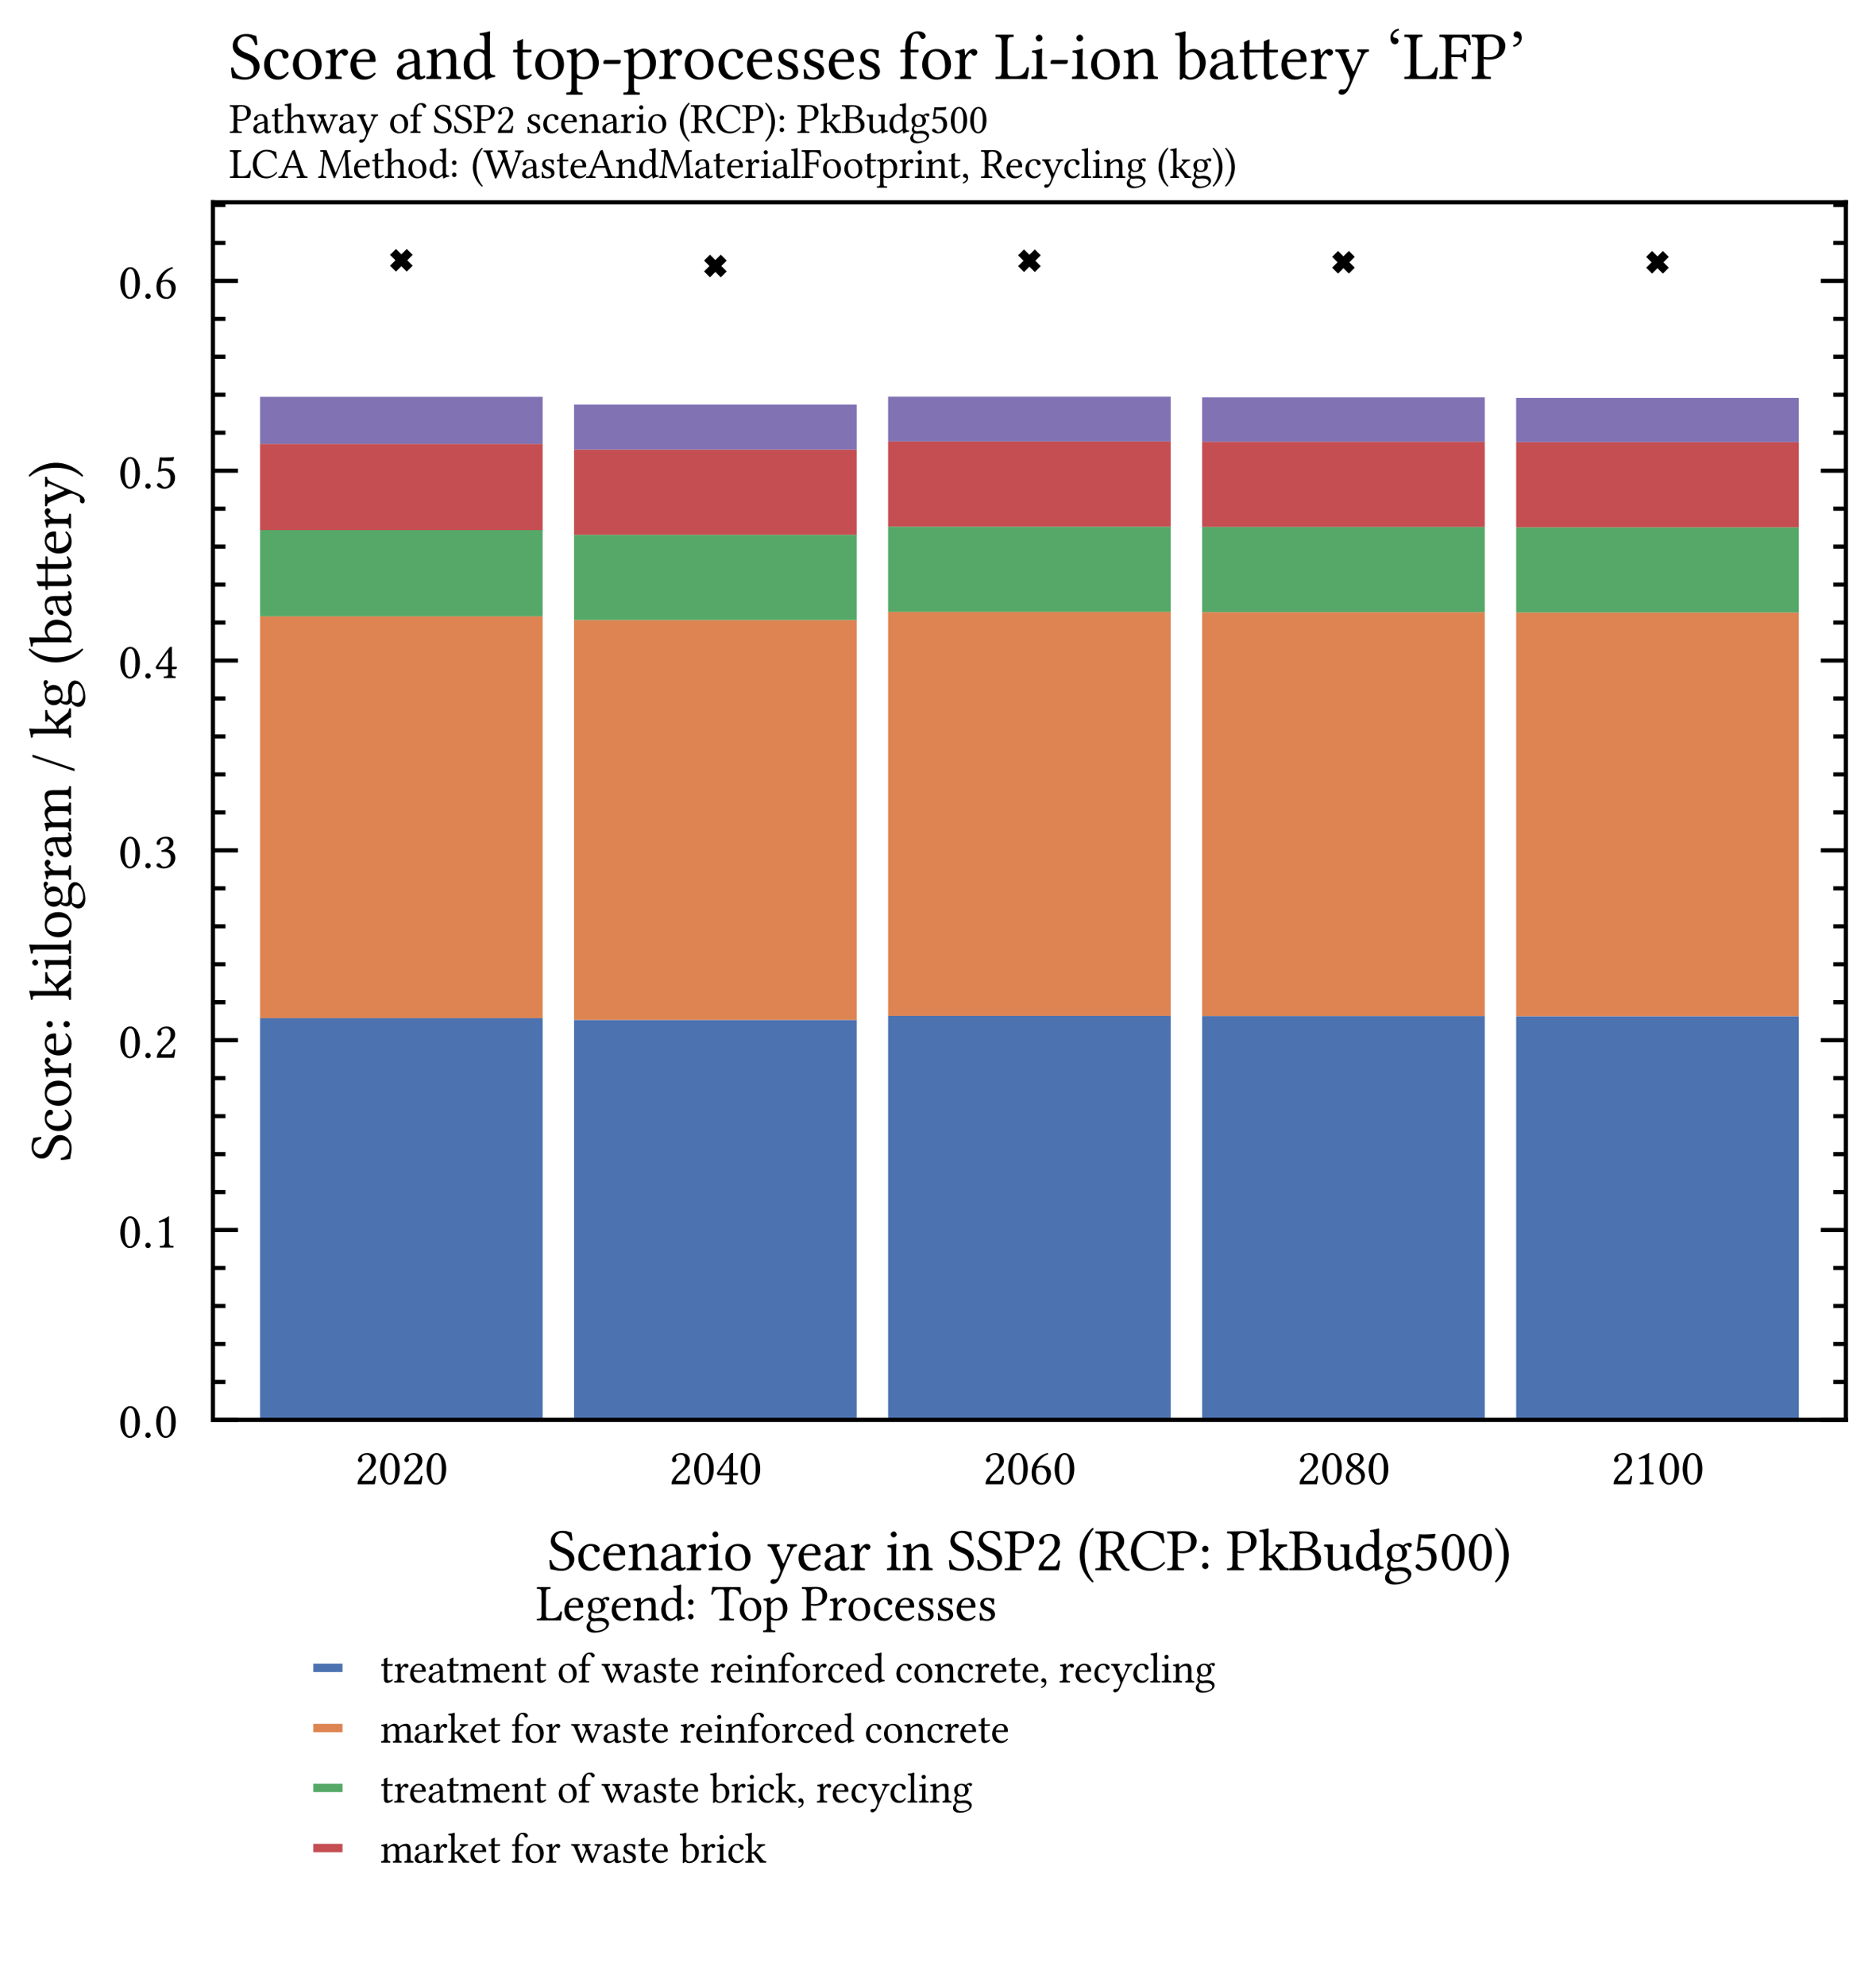 <?xml version="1.0" encoding="utf-8" standalone="no"?>
<!DOCTYPE svg PUBLIC "-//W3C//DTD SVG 1.1//EN"
  "http://www.w3.org/Graphics/SVG/1.1/DTD/svg11.dtd">
<svg xmlns:xlink="http://www.w3.org/1999/xlink" width="224.366pt" height="237.395pt" viewBox="0 0 224.366 237.395" xmlns="http://www.w3.org/2000/svg" version="1.1">
 <defs>
  <style type="text/css">*{stroke-linejoin: round; stroke-linecap: butt}</style>
 </defs>
 <g id="figure_1">
  <g id="patch_1">
   <path d="M 0 237.395 
L 224.366 237.395 
L 224.366 0 
L 0 0 
z
" style="fill: #ffffff"/>
  </g>
  <g id="axes_1">
   <g id="patch_2">
    <path d="M 25.466 169.712 
L 220.766 169.712 
L 220.766 24.182 
L 25.466 24.182 
z
" style="fill: #ffffff"/>
   </g>
   <g id="patch_3">
    <path d="M 31.1 169.712 
L 64.902 169.712 
L 64.902 121.69 
L 31.1 121.69 
z
" clip-path="url(#p0526eabbf8)" style="fill: #4c72b0"/>
   </g>
   <g id="patch_4">
    <path d="M 31.1 121.69 
L 64.902 121.69 
L 64.902 73.668 
L 31.1 73.668 
z
" clip-path="url(#p0526eabbf8)" style="fill: #dd8452"/>
   </g>
   <g id="patch_5">
    <path d="M 31.1 73.668 
L 64.902 73.668 
L 64.902 63.362 
L 31.1 63.362 
z
" clip-path="url(#p0526eabbf8)" style="fill: #55a868"/>
   </g>
   <g id="patch_6">
    <path d="M 31.1 63.362 
L 64.902 63.362 
L 64.902 53.056 
L 31.1 53.056 
z
" clip-path="url(#p0526eabbf8)" style="fill: #c44e52"/>
   </g>
   <g id="patch_7">
    <path d="M 31.1 53.056 
L 64.902 53.056 
L 64.902 47.43 
L 31.1 47.43 
z
" clip-path="url(#p0526eabbf8)" style="fill: #8172b3"/>
   </g>
   <g id="patch_8">
    <path d="M 68.658 169.712 
L 102.46 169.712 
L 102.46 121.909 
L 68.658 121.909 
z
" clip-path="url(#p0526eabbf8)" style="fill: #4c72b0"/>
   </g>
   <g id="patch_9">
    <path d="M 68.658 121.909 
L 102.46 121.909 
L 102.46 74.105 
L 68.658 74.105 
z
" clip-path="url(#p0526eabbf8)" style="fill: #dd8452"/>
   </g>
   <g id="patch_10">
    <path d="M 68.658 74.105 
L 102.46 74.105 
L 102.46 63.92 
L 68.658 63.92 
z
" clip-path="url(#p0526eabbf8)" style="fill: #55a868"/>
   </g>
   <g id="patch_11">
    <path d="M 68.658 63.92 
L 102.46 63.92 
L 102.46 53.734 
L 68.658 53.734 
z
" clip-path="url(#p0526eabbf8)" style="fill: #c44e52"/>
   </g>
   <g id="patch_12">
    <path d="M 68.658 53.734 
L 102.46 53.734 
L 102.46 48.356 
L 68.658 48.356 
z
" clip-path="url(#p0526eabbf8)" style="fill: #8172b3"/>
   </g>
   <g id="patch_13">
    <path d="M 106.215 169.712 
L 140.017 169.712 
L 140.017 121.422 
L 106.215 121.422 
z
" clip-path="url(#p0526eabbf8)" style="fill: #4c72b0"/>
   </g>
   <g id="patch_14">
    <path d="M 106.215 121.422 
L 140.017 121.422 
L 140.017 73.131 
L 106.215 73.131 
z
" clip-path="url(#p0526eabbf8)" style="fill: #dd8452"/>
   </g>
   <g id="patch_15">
    <path d="M 106.215 73.131 
L 140.017 73.131 
L 140.017 62.945 
L 106.215 62.945 
z
" clip-path="url(#p0526eabbf8)" style="fill: #55a868"/>
   </g>
   <g id="patch_16">
    <path d="M 106.215 62.945 
L 140.017 62.945 
L 140.017 52.758 
L 106.215 52.758 
z
" clip-path="url(#p0526eabbf8)" style="fill: #c44e52"/>
   </g>
   <g id="patch_17">
    <path d="M 106.215 52.758 
L 140.017 52.758 
L 140.017 47.413 
L 106.215 47.413 
z
" clip-path="url(#p0526eabbf8)" style="fill: #8172b3"/>
   </g>
   <g id="patch_18">
    <path d="M 143.773 169.712 
L 177.575 169.712 
L 177.575 121.438 
L 143.773 121.438 
z
" clip-path="url(#p0526eabbf8)" style="fill: #4c72b0"/>
   </g>
   <g id="patch_19">
    <path d="M 143.773 121.438 
L 177.575 121.438 
L 177.575 73.164 
L 143.773 73.164 
z
" clip-path="url(#p0526eabbf8)" style="fill: #dd8452"/>
   </g>
   <g id="patch_20">
    <path d="M 143.773 73.164 
L 177.575 73.164 
L 177.575 62.979 
L 143.773 62.979 
z
" clip-path="url(#p0526eabbf8)" style="fill: #55a868"/>
   </g>
   <g id="patch_21">
    <path d="M 143.773 62.979 
L 177.575 62.979 
L 177.575 52.794 
L 143.773 52.794 
z
" clip-path="url(#p0526eabbf8)" style="fill: #c44e52"/>
   </g>
   <g id="patch_22">
    <path d="M 143.773 52.794 
L 177.575 52.794 
L 177.575 47.496 
L 143.773 47.496 
z
" clip-path="url(#p0526eabbf8)" style="fill: #8172b3"/>
   </g>
   <g id="patch_23">
    <path d="M 181.331 169.712 
L 215.133 169.712 
L 215.133 121.46 
L 181.331 121.46 
z
" clip-path="url(#p0526eabbf8)" style="fill: #4c72b0"/>
   </g>
   <g id="patch_24">
    <path d="M 181.331 121.46 
L 215.133 121.46 
L 215.133 73.208 
L 181.331 73.208 
z
" clip-path="url(#p0526eabbf8)" style="fill: #dd8452"/>
   </g>
   <g id="patch_25">
    <path d="M 181.331 73.208 
L 215.133 73.208 
L 215.133 63.027 
L 181.331 63.027 
z
" clip-path="url(#p0526eabbf8)" style="fill: #55a868"/>
   </g>
   <g id="patch_26">
    <path d="M 181.331 63.027 
L 215.133 63.027 
L 215.133 52.845 
L 181.331 52.845 
z
" clip-path="url(#p0526eabbf8)" style="fill: #c44e52"/>
   </g>
   <g id="patch_27">
    <path d="M 181.331 52.845 
L 215.133 52.845 
L 215.133 47.56 
L 181.331 47.56 
z
" clip-path="url(#p0526eabbf8)" style="fill: #8172b3"/>
   </g>
   <g id="matplotlib.axis_1">
    <g id="xtick_1">
     <g id="line2d_1"/>
     <g id="line2d_2"/>
     <g id="text_1">
      <!-- 2020 -->
      <g transform="translate(42.442 177.404) scale(0.06 -0.06)">
       <defs>
        <path id="LinLibertineT-32" d="M 390 2997 
C 390 2863 512 2747 646 2747 
C 755 2747 947 2863 947 3003 
C 947 3054 934 3093 922 3137 
C 909 3182 870 3239 870 3291 
C 870 3450 1037 3680 1504 3680 
C 1734 3680 2061 3521 2061 2908 
C 2061 2500 1914 2169 1536 1786 
L 1062 1320 
C 435 682 333 377 333 0 
C 333 0 659 0 864 0 
L 1984 0 
C 2189 0 2483 0 2483 0 
C 2566 337 2630 813 2637 1004 
C 2598 1036 2515 1048 2451 1036 
C 2342 582 2234 423 2003 423 
L 864 423 
C 864 730 1306 1164 1338 1196 
L 1984 1815 
C 2349 2167 2624 2448 2624 2933 
C 2624 3623 2061 3904 1542 3904 
C 832 3904 390 3380 390 2997 
z
" transform="scale(0.016)"/>
        <path id="LinLibertineT-30" d="M 1485 3680 
C 1594 3680 1696 3641 1773 3571 
C 1971 3405 2144 2919 2144 2061 
C 2144 1472 2125 1069 2035 743 
C 1894 218 1581 160 1466 160 
C 870 160 806 1255 806 1811 
C 806 3386 1197 3680 1485 3680 
z
M 1459 -64 
C 1952 -64 2701 435 2701 1939 
C 2701 2573 2547 3117 2266 3488 
C 2099 3712 1830 3904 1485 3904 
C 851 3904 250 3150 250 1882 
C 250 1196 461 557 813 204 
C 992 26 1210 -64 1459 -64 
z
" transform="scale(0.016)"/>
       </defs>
       <use xlink:href="#LinLibertineT-32" transform="scale(0.996)"/>
       <use xlink:href="#LinLibertineT-30" transform="translate(46.326 0) scale(0.996)"/>
       <use xlink:href="#LinLibertineT-32" transform="translate(92.653 0) scale(0.996)"/>
       <use xlink:href="#LinLibertineT-30" transform="translate(138.979 0) scale(0.996)"/>
      </g>
     </g>
    </g>
    <g id="xtick_2">
     <g id="line2d_3"/>
     <g id="line2d_4"/>
     <g id="text_2">
      <!-- 2040 -->
      <g transform="translate(79.999 177.404) scale(0.06 -0.06)">
       <defs>
        <path id="LinLibertineT-34" d="M 1734 3251 
L 1734 1408 
L 512 1408 
C 838 1933 1293 2649 1734 3251 
z
M 2752 1408 
L 2221 1408 
L 2221 3281 
C 2221 3602 2221 3852 2234 3904 
L 2221 3904 
L 2016 3904 
C 1971 3904 1939 3866 1914 3834 
C 1510 3342 768 2288 179 1375 
C 198 1278 237 1106 429 1106 
L 1734 1106 
L 1734 509 
C 1734 211 1491 211 1216 211 
C 1178 172 1178 39 1216 0 
C 1421 0 1677 0 1971 0 
C 2221 0 2464 0 2669 0 
C 2707 39 2707 171 2669 210 
C 2355 235 2221 223 2221 521 
L 2221 1106 
L 2662 1106 
C 2752 1106 2848 1228 2848 1305 
C 2848 1369 2822 1408 2752 1408 
z
" transform="scale(0.016)"/>
       </defs>
       <use xlink:href="#LinLibertineT-32" transform="scale(0.996)"/>
       <use xlink:href="#LinLibertineT-30" transform="translate(46.326 0) scale(0.996)"/>
       <use xlink:href="#LinLibertineT-34" transform="translate(92.653 0) scale(0.996)"/>
       <use xlink:href="#LinLibertineT-30" transform="translate(138.979 0) scale(0.996)"/>
      </g>
     </g>
    </g>
    <g id="xtick_3">
     <g id="line2d_5"/>
     <g id="line2d_6"/>
     <g id="text_3">
      <!-- 2060 -->
      <g transform="translate(117.557 177.404) scale(0.06 -0.06)">
       <defs>
        <path id="LinLibertineT-36" d="M 864 1971 
C 1075 2112 1286 2112 1395 2112 
C 2022 2112 2163 1500 2163 1181 
C 2163 480 1894 161 1581 161 
C 1178 161 813 378 813 1473 
C 813 1619 826 1786 864 1971 
z
M 922 2202 
C 1094 2786 1504 3433 2355 3754 
C 2355 3831 2330 3889 2278 3921 
C 1632 3728 1235 3459 877 3043 
C 480 2582 282 1999 282 1493 
C 282 193 1018 -64 1510 -64 
C 2349 -64 2694 749 2694 1300 
C 2694 1850 2400 2343 1530 2343 
C 1363 2343 1114 2292 922 2202 
z
" transform="scale(0.016)"/>
       </defs>
       <use xlink:href="#LinLibertineT-32" transform="scale(0.996)"/>
       <use xlink:href="#LinLibertineT-30" transform="translate(46.326 0) scale(0.996)"/>
       <use xlink:href="#LinLibertineT-36" transform="translate(92.653 0) scale(0.996)"/>
       <use xlink:href="#LinLibertineT-30" transform="translate(138.979 0) scale(0.996)"/>
      </g>
     </g>
    </g>
    <g id="xtick_4">
     <g id="line2d_7"/>
     <g id="line2d_8"/>
     <g id="text_4">
      <!-- 2080 -->
      <g transform="translate(155.115 177.404) scale(0.06 -0.06)">
       <defs>
        <path id="LinLibertineT-38" d="M 1498 3680 
C 1914 3680 2067 3405 2067 3110 
C 2067 2765 1728 2477 1555 2349 
L 1357 2471 
C 954 2733 909 2944 909 3142 
C 909 3437 1114 3680 1498 3680 
z
M 2515 3104 
C 2515 3565 2157 3904 1530 3904 
C 877 3904 454 3514 454 3020 
C 454 2662 627 2399 1018 2156 
L 1184 2054 
C 998 1958 826 1843 666 1702 
C 403 1471 294 1184 294 934 
C 294 281 755 -64 1434 -64 
C 2272 -64 2682 551 2682 1037 
C 2682 1408 2522 1734 2182 1939 
L 1728 2214 
C 2029 2362 2515 2694 2515 3104 
z
M 1446 160 
C 1158 160 723 359 723 934 
C 723 1127 806 1575 1357 1939 
L 1658 1760 
C 2054 1517 2214 1217 2214 909 
C 2214 269 1734 160 1446 160 
z
" transform="scale(0.016)"/>
       </defs>
       <use xlink:href="#LinLibertineT-32" transform="scale(0.996)"/>
       <use xlink:href="#LinLibertineT-30" transform="translate(46.326 0) scale(0.996)"/>
       <use xlink:href="#LinLibertineT-38" transform="translate(92.653 0) scale(0.996)"/>
       <use xlink:href="#LinLibertineT-30" transform="translate(138.979 0) scale(0.996)"/>
      </g>
     </g>
    </g>
    <g id="xtick_5">
     <g id="line2d_9"/>
     <g id="line2d_10"/>
     <g id="text_5">
      <!-- 2100 -->
      <g transform="translate(192.673 177.404) scale(0.06 -0.06)">
       <defs>
        <path id="LinLibertineT-31" d="M 1843 779 
L 1843 3021 
C 1843 3409 1850 3802 1862 3886 
C 1862 3919 1850 3919 1824 3919 
C 1472 3700 1133 3540 570 3277 
C 582 3207 608 3141 666 3103 
C 960 3226 1101 3264 1222 3264 
C 1331 3264 1350 3109 1350 2889 
L 1350 780 
C 1350 243 1178 211 730 211 
C 691 172 691 39 730 0 
C 1043 0 1274 0 1619 0 
C 1926 0 2080 0 2400 0 
C 2438 39 2438 172 2400 211 
C 1952 211 1843 243 1843 779 
z
" transform="scale(0.016)"/>
       </defs>
       <use xlink:href="#LinLibertineT-32" transform="scale(0.996)"/>
       <use xlink:href="#LinLibertineT-31" transform="translate(46.326 0) scale(0.996)"/>
       <use xlink:href="#LinLibertineT-30" transform="translate(92.653 0) scale(0.996)"/>
       <use xlink:href="#LinLibertineT-30" transform="translate(138.979 0) scale(0.996)"/>
      </g>
     </g>
    </g>
    <g id="xtick_6">
     <g id="line2d_11"/>
     <g id="line2d_12"/>
    </g>
    <g id="xtick_7">
     <g id="line2d_13"/>
     <g id="line2d_14"/>
    </g>
    <g id="xtick_8">
     <g id="line2d_15"/>
     <g id="line2d_16"/>
    </g>
    <g id="xtick_9">
     <g id="line2d_17"/>
     <g id="line2d_18"/>
    </g>
    <g id="xtick_10">
     <g id="line2d_19"/>
     <g id="line2d_20"/>
    </g>
    <g id="xtick_11">
     <g id="line2d_21"/>
     <g id="line2d_22"/>
    </g>
    <g id="xtick_12">
     <g id="line2d_23"/>
     <g id="line2d_24"/>
    </g>
    <g id="xtick_13">
     <g id="line2d_25"/>
     <g id="line2d_26"/>
    </g>
    <g id="xtick_14">
     <g id="line2d_27"/>
     <g id="line2d_28"/>
    </g>
    <g id="xtick_15">
     <g id="line2d_29"/>
     <g id="line2d_30"/>
    </g>
    <g id="xtick_16">
     <g id="line2d_31"/>
     <g id="line2d_32"/>
    </g>
    <g id="xtick_17">
     <g id="line2d_33"/>
     <g id="line2d_34"/>
    </g>
    <g id="xtick_18">
     <g id="line2d_35"/>
     <g id="line2d_36"/>
    </g>
    <g id="xtick_19">
     <g id="line2d_37"/>
     <g id="line2d_38"/>
    </g>
    <g id="xtick_20">
     <g id="line2d_39"/>
     <g id="line2d_40"/>
    </g>
    <g id="xtick_21">
     <g id="line2d_41"/>
     <g id="line2d_42"/>
    </g>
    <g id="text_6">
     <!-- Scenario year in SSP2 (RCP: PkBudg500) -->
     <g transform="translate(65.516 187.687) scale(0.07 -0.07)">
      <defs>
       <path id="LinLibertineT-53" d="M 2528 4051 
C 2157 4102 2170 4224 1542 4224 
C 896 4224 326 3794 326 3114 
C 326 2439 883 2131 1446 1913 
C 1830 1766 2304 1585 2304 957 
C 2304 436 2016 167 1504 167 
C 909 167 525 443 384 1078 
C 301 1104 237 1091 173 1059 
C 198 564 224 398 301 83 
C 704 83 883 -64 1453 -64 
C 1741 -64 2016 6 2240 148 
C 2611 378 2842 771 2842 1181 
C 2842 1862 2330 2163 1805 2362 
C 1421 2504 781 2748 781 3287 
C 781 3647 1107 4006 1485 4006 
C 2106 4006 2304 3607 2432 3184 
C 2502 3171 2586 3178 2643 3223 
C 2618 3531 2592 3710 2528 4051 
z
" transform="scale(0.016)"/>
       <path id="LinLibertineT-63" d="M 2547 584 
C 2522 641 2470 667 2413 673 
C 2195 391 1920 250 1645 250 
C 1178 250 787 725 787 1475 
C 787 2181 1094 2604 1517 2604 
C 1894 2604 1946 2379 1971 2155 
C 1990 1982 2080 1924 2214 1924 
C 2349 1924 2528 2007 2528 2206 
C 2528 2559 2163 2816 1549 2816 
C 915 2816 237 2245 237 1334 
C 237 507 698 -64 1504 -64 
C 1888 -64 2227 58 2547 584 
z
" transform="scale(0.016)"/>
       <path id="LinLibertineT-65" d="M 794 1831 
C 915 2547 1363 2604 1517 2604 
C 1760 2604 2048 2467 2048 1922 
C 2048 1863 2022 1831 1952 1831 
L 794 1831 
z
M 2470 600 
C 2234 354 2048 250 1677 250 
C 1446 250 1178 386 979 715 
C 851 929 774 1226 774 1600 
L 2477 1600 
C 2554 1600 2598 1638 2598 1708 
C 2598 2243 2406 2816 1517 2816 
C 960 2816 237 2281 237 1302 
C 237 941 326 593 538 348 
C 755 91 1056 -64 1517 -64 
C 2003 -64 2349 161 2605 497 
C 2586 562 2547 594 2470 600 
z
" transform="scale(0.016)"/>
       <path id="LinLibertineT-6e" d="M 1178 2309 
C 1139 2264 1101 2251 1101 2309 
C 1094 2482 1082 2733 1050 2798 
C 1037 2830 1024 2849 973 2849 
C 794 2778 627 2721 186 2663 
C 173 2624 186 2522 198 2483 
C 544 2451 614 2419 614 2047 
L 614 795 
C 614 270 550 244 166 212 
C 128 173 128 39 166 0 
C 358 0 614 0 870 0 
C 1126 0 1318 0 1510 0 
C 1549 39 1549 173 1510 212 
C 1184 244 1120 270 1120 795 
L 1120 1848 
C 1120 1983 1178 2060 1229 2118 
C 1472 2355 1760 2496 2010 2496 
C 2138 2496 2272 2413 2349 2265 
C 2413 2137 2426 1964 2426 1771 
L 2426 795 
C 2426 270 2362 244 2029 212 
C 1997 173 1997 39 2029 0 
C 2221 0 2426 0 2682 0 
C 2938 0 3168 0 3360 0 
C 3392 39 3392 173 3360 212 
C 3002 244 2931 270 2931 795 
L 2931 1752 
C 2931 2105 2906 2413 2758 2612 
C 2650 2753 2451 2830 2227 2830 
C 1914 2830 1555 2746 1178 2309 
z
" transform="scale(0.016)"/>
       <path id="LinLibertineT-61" d="M 1875 1495 
L 1875 648 
C 1875 564 1837 520 1786 481 
C 1619 346 1402 199 1222 199 
C 902 199 762 455 762 654 
C 762 944 896 1239 1370 1361 
L 1875 1495 
z
M 1875 308 
C 1914 109 1984 -64 2304 -64 
C 2547 -64 2778 45 2912 173 
C 2899 250 2874 309 2803 347 
C 2758 309 2650 244 2566 244 
C 2381 244 2374 494 2374 789 
L 2374 1732 
C 2374 2642 1875 2816 1408 2816 
C 883 2816 352 2469 352 2104 
C 352 1950 429 1873 576 1873 
C 762 1873 877 2007 877 2091 
C 877 2136 870 2181 858 2206 
C 851 2226 845 2264 845 2335 
C 845 2533 1114 2604 1357 2604 
C 1574 2604 1875 2495 1875 1770 
C 1875 1725 1856 1700 1837 1693 
L 1286 1559 
C 672 1405 230 1065 230 629 
C 230 103 589 -64 1037 -64 
C 1261 -64 1453 -13 1734 205 
L 1862 308 
L 1875 308 
z
" transform="scale(0.016)"/>
       <path id="LinLibertineT-72" d="M 1126 2296 
C 1114 2553 1107 2719 1075 2784 
C 1062 2816 1050 2835 998 2835 
C 819 2764 653 2707 211 2649 
C 198 2610 211 2508 224 2469 
C 570 2436 640 2404 640 2031 
L 640 777 
C 640 244 563 218 166 218 
C 128 178 128 40 166 0 
C 390 0 640 0 896 0 
C 1152 0 1446 0 1670 0 
C 1709 39 1709 172 1670 211 
C 1222 243 1146 262 1146 791 
L 1146 1678 
C 1146 1844 1222 1990 1299 2106 
C 1370 2207 1517 2418 1594 2418 
C 1651 2418 1709 2405 1760 2335 
C 1805 2271 1882 2188 1990 2188 
C 2144 2188 2291 2348 2291 2508 
C 2291 2630 2176 2816 1907 2816 
C 1606 2816 1344 2533 1197 2283 
C 1158 2213 1126 2264 1126 2296 
z
" transform="scale(0.016)"/>
       <path id="LinLibertineT-69" d="M 576 3852 
C 576 3685 730 3518 883 3518 
C 1062 3518 1216 3691 1216 3826 
C 1216 3980 1082 4160 909 4160 
C 755 4160 576 4006 576 3852 
z
M 1158 779 
L 1158 2064 
C 1158 2386 1184 2799 1184 2799 
C 1184 2825 1152 2844 1101 2844 
C 922 2773 666 2716 224 2658 
C 211 2619 224 2517 237 2478 
C 589 2446 653 2408 653 2043 
L 653 794 
C 653 263 582 244 192 212 
C 154 173 154 39 192 0 
C 403 0 653 0 909 0 
C 1165 0 1408 0 1619 0 
C 1658 40 1658 178 1619 218 
C 1229 218 1158 244 1158 779 
z
" transform="scale(0.016)"/>
       <path id="LinLibertineT-6f" d="M 262 1315 
C 262 661 698 -64 1606 -64 
C 2016 -64 2330 83 2547 295 
C 2835 577 2963 981 2963 1373 
C 2963 2040 2598 2816 1619 2816 
C 1197 2816 851 2642 614 2367 
C 384 2091 262 1719 262 1315 
z
M 1523 2591 
C 2074 2591 2413 2091 2413 1167 
C 2413 359 1997 160 1696 160 
C 1030 160 813 968 813 1462 
C 813 2020 947 2591 1523 2591 
z
" transform="scale(0.016)"/>
       <path id="LinLibertineT-79" d="M 1306 -1010 
C 1408 -830 1491 -650 1568 -458 
C 2080 781 2368 1443 2701 2161 
C 2829 2432 2918 2534 3219 2573 
C 3258 2611 3258 2746 3219 2784 
C 3091 2784 2944 2784 2765 2784 
C 2573 2784 2374 2784 2182 2784 
C 2144 2746 2144 2611 2182 2573 
C 2387 2553 2592 2515 2490 2284 
L 1856 815 
C 1811 713 1754 693 1702 822 
L 1133 2156 
C 1018 2425 986 2547 1344 2573 
C 1382 2611 1382 2746 1344 2784 
C 1107 2784 851 2784 621 2784 
C 403 2784 230 2784 102 2784 
C 64 2746 64 2611 102 2573 
C 358 2541 442 2483 608 2091 
L 1331 402 
C 1389 274 1485 -21 1421 -201 
C 1344 -413 1267 -593 1171 -792 
C 1101 -920 1011 -978 851 -978 
C 762 -978 736 -959 666 -959 
C 480 -959 384 -1151 384 -1235 
C 384 -1369 512 -1472 685 -1472 
C 819 -1472 1075 -1421 1306 -1010 
z
" transform="scale(0.016)"/>
       <path id="LinLibertineT-50" d="M 1210 3559 
C 1210 3744 1306 3968 1766 3968 
C 2208 3968 2650 3821 2650 3014 
C 2650 2328 2317 2048 1696 2048 
C 1536 2048 1280 2048 1210 2074 
L 1210 3559 
z
M 666 3372 
L 666 780 
C 666 243 557 211 109 211 
C 70 172 70 39 109 0 
C 397 0 710 0 941 0 
C 1165 0 1542 0 1862 0 
C 1901 39 1901 172 1862 211 
C 1363 211 1210 237 1210 778 
L 1210 1888 
C 1350 1843 1504 1824 1728 1824 
C 2893 1824 3245 2583 3245 3126 
C 3245 3502 2995 4186 1811 4186 
C 1568 4186 1190 4160 934 4160 
C 698 4160 365 4160 109 4160 
C 70 4120 70 3981 109 3942 
C 557 3942 666 3910 666 3372 
z
" transform="scale(0.016)"/>
       <path id="LinLibertineT-28" d="M 282 1616 
C 282 1328 307 -154 1638 -1308 
C 1702 -1296 1754 -1251 1773 -1199 
C 1562 -956 813 -71 813 1616 
C 813 3303 1568 4188 1773 4419 
C 1754 4483 1709 4528 1638 4534 
C 877 3880 282 2809 282 1616 
z
" transform="scale(0.016)"/>
       <path id="LinLibertineT-52" d="M 1741 3968 
C 2131 3968 2592 3826 2592 3063 
C 2592 2255 2138 2074 1517 2074 
L 1210 2074 
L 1210 3554 
C 1210 3741 1286 3968 1741 3968 
z
M 1210 774 
L 1210 1856 
C 1747 1856 1869 1760 1958 1614 
L 2643 504 
C 2829 204 3104 -64 3488 -64 
C 3584 -64 3693 -51 3757 -19 
C 3782 26 3776 83 3750 135 
C 3462 135 3302 352 3136 626 
L 2330 1965 
C 2605 2056 3181 2393 3181 3073 
C 3181 3397 3072 3662 2842 3882 
C 2534 4173 2138 4173 1734 4173 
C 1434 4173 1165 4160 934 4160 
C 710 4160 410 4160 109 4160 
C 70 4120 70 3981 109 3942 
C 557 3942 666 3910 666 3372 
L 666 780 
C 666 243 557 211 109 211 
C 70 172 70 39 109 0 
C 397 0 698 0 941 0 
C 1184 0 1485 0 1766 0 
C 1805 39 1805 172 1766 211 
C 1318 211 1210 243 1210 774 
z
" transform="scale(0.016)"/>
       <path id="LinLibertineT-43" d="M 2285 -64 
C 2906 -64 3475 231 3910 803 
C 3878 860 3834 899 3763 899 
C 3309 398 2874 199 2278 199 
C 1414 199 819 1175 819 2112 
C 819 2665 966 3126 1197 3415 
C 1517 3807 1888 3987 2221 3987 
C 3104 3987 3456 3461 3622 2909 
C 3699 2884 3763 2903 3834 2941 
C 3802 3275 3757 3583 3693 3936 
C 3366 3968 3078 4224 2291 4224 
C 1747 4224 1293 4025 915 3678 
C 493 3287 237 2658 237 1990 
C 237 873 909 -64 2285 -64 
z
" transform="scale(0.016)"/>
       <path id="LinLibertineT-3a" d="M 448 2284 
C 448 2098 602 1944 787 1944 
C 973 1944 1126 2098 1126 2284 
C 1126 2470 973 2624 787 2624 
C 602 2624 448 2470 448 2284 
z
M 448 468 
C 448 282 602 128 787 128 
C 973 128 1126 282 1126 468 
C 1126 654 973 808 787 808 
C 602 808 448 654 448 468 
z
" transform="scale(0.016)"/>
       <path id="LinLibertineT-6b" d="M 550 794 
C 550 263 480 237 122 212 
C 83 173 83 39 122 0 
C 333 0 550 0 806 0 
C 1030 0 1242 0 1389 0 
C 1427 39 1427 171 1389 210 
C 1126 235 1056 260 1056 787 
L 1056 1339 
C 1178 1339 1267 1333 1331 1313 
C 1402 1262 1459 1205 1536 1103 
L 2003 478 
C 2189 230 2266 108 2272 32 
C 2272 13 2278 0 2298 0 
C 2426 0 2566 0 2694 0 
C 2893 0 3091 0 3219 0 
C 3258 39 3258 172 3219 211 
C 3002 236 2842 262 2669 478 
L 1824 1537 
C 1798 1569 1779 1595 1779 1627 
C 1779 1652 1779 1665 1805 1691 
L 2368 2271 
C 2560 2476 2784 2526 3040 2552 
C 3078 2590 3078 2724 3040 2762 
C 2893 2762 2714 2762 2483 2762 
C 2240 2762 2003 2762 1856 2762 
C 1818 2724 1818 2590 1856 2552 
C 2214 2526 2061 2304 2003 2227 
C 1856 2042 1658 1824 1491 1704 
C 1350 1601 1178 1525 1056 1506 
L 1056 3742 
C 1056 4159 1082 4416 1082 4416 
C 1082 4460 1056 4480 998 4480 
C 838 4414 358 4321 102 4301 
C 90 4247 102 4141 141 4101 
C 474 4101 550 4133 550 3594 
L 550 794 
z
" transform="scale(0.016)"/>
       <path id="LinLibertineT-42" d="M 1222 3546 
C 1222 3884 1222 3949 1779 3949 
C 2138 3949 2605 3756 2605 3104 
C 2605 2561 2227 2368 1696 2368 
L 1222 2368 
L 1222 3546 
z
M 1222 2150 
L 1664 2150 
C 2541 2150 2906 1652 2906 1071 
C 2906 599 2726 205 1754 205 
C 1306 205 1222 373 1222 767 
L 1222 2150 
z
M 122 4160 
C 83 4121 83 3987 122 3949 
C 570 3949 678 3917 678 3377 
L 678 776 
C 678 237 570 205 122 205 
C 83 167 83 38 122 0 
C 371 0 717 0 954 0 
C 1184 0 1350 0 1888 0 
C 3162 0 3501 644 3501 1197 
C 3501 1815 3072 2169 2515 2330 
L 2515 2343 
C 2835 2502 3123 2834 3123 3178 
C 3123 3605 2938 4160 1747 4160 
C 1523 4160 1178 4160 947 4160 
C 717 4160 371 4160 122 4160 
z
" transform="scale(0.016)"/>
       <path id="LinLibertineT-75" d="M 1389 -64 
C 1638 -64 1939 64 2253 320 
C 2285 345 2342 358 2349 313 
C 2368 154 2419 -64 2419 -64 
C 2470 -83 2502 -77 2541 -64 
C 2682 51 2906 148 3296 191 
C 3334 230 3334 326 3296 365 
C 2886 397 2829 519 2829 832 
L 2829 2060 
C 2829 2253 2854 2720 2854 2720 
C 2854 2739 2835 2758 2803 2758 
C 2771 2752 2675 2752 2579 2752 
C 2374 2752 2144 2752 1926 2752 
C 1888 2713 1888 2573 1926 2534 
C 2240 2534 2323 2457 2323 2034 
L 2323 795 
C 2323 673 2310 622 2221 545 
C 1984 340 1741 237 1581 237 
C 1389 237 1069 327 1069 896 
L 1069 2061 
C 1069 2253 1094 2720 1094 2720 
C 1094 2739 1075 2758 1043 2758 
C 1011 2752 915 2752 819 2752 
C 614 2752 384 2752 166 2752 
C 128 2714 128 2580 166 2542 
C 474 2516 563 2445 563 2031 
L 563 804 
C 563 364 755 -64 1389 -64 
z
" transform="scale(0.016)"/>
       <path id="LinLibertineT-64" d="M 2208 795 
C 2208 673 2195 622 2106 545 
C 1869 340 1664 237 1504 237 
C 1158 237 800 616 800 1417 
C 800 1879 890 2136 986 2270 
C 1184 2572 1453 2591 1581 2591 
C 1811 2591 1971 2508 2099 2360 
C 2189 2258 2208 2213 2208 2014 
L 2208 795 
z
M 2138 321 
C 2170 346 2227 359 2234 314 
C 2253 160 2304 -64 2304 -64 
C 2355 -83 2387 -77 2426 -64 
C 2566 51 2790 148 3181 192 
C 3219 231 3219 327 3181 366 
C 2771 398 2714 520 2714 835 
L 2714 3741 
C 2714 4159 2739 4416 2739 4416 
C 2739 4460 2714 4480 2656 4480 
C 2496 4414 2016 4320 1760 4300 
C 1747 4246 1760 4140 1798 4100 
C 2131 4100 2208 4132 2208 3590 
L 2208 2765 
C 2208 2719 2195 2707 2150 2707 
C 2125 2707 1862 2816 1651 2816 
C 1229 2816 947 2674 691 2431 
C 416 2155 250 1777 250 1302 
C 250 513 646 -64 1338 -64 
C 1587 -64 1824 64 2138 321 
z
" transform="scale(0.016)"/>
       <path id="LinLibertineT-67" d="M 2042 1798 
C 2042 1209 1741 1088 1504 1088 
C 966 1088 909 1538 909 1944 
C 909 2389 1069 2617 1421 2617 
C 1824 2617 2042 2325 2042 1798 
z
M 845 -84 
C 915 -103 1018 -116 1101 -116 
C 1299 -116 1478 -71 1568 -71 
C 1888 -71 2157 -71 2342 -176 
C 2592 -319 2669 -411 2669 -581 
C 2669 -1051 1990 -1299 1414 -1299 
C 1184 -1299 646 -1115 646 -682 
C 646 -466 659 -307 845 -84 
z
M 2842 2463 
C 2963 2463 3078 2579 3078 2707 
C 3078 2841 2957 2944 2784 2944 
C 2618 2944 2310 2841 2144 2636 
C 2067 2687 1856 2816 1478 2816 
C 909 2816 384 2435 384 1850 
C 384 1506 538 1310 717 1138 
C 538 983 435 705 435 485 
C 435 252 563 71 730 -13 
C 384 -220 205 -519 205 -797 
C 205 -1361 730 -1536 1222 -1536 
C 2086 -1536 3021 -1115 3021 -414 
C 3021 -206 2925 -43 2739 113 
C 2490 320 2042 320 1805 320 
C 1690 320 1530 294 1376 256 
C 1280 256 1216 256 1184 256 
C 998 256 774 350 774 637 
C 774 770 813 911 890 1024 
C 1043 934 1222 889 1472 889 
C 2035 889 2554 1235 2554 1853 
C 2554 2148 2464 2318 2278 2507 
C 2323 2577 2451 2674 2534 2674 
C 2579 2674 2624 2653 2662 2590 
C 2688 2533 2771 2463 2842 2463 
z
" transform="scale(0.016)"/>
       <path id="LinLibertineT-35" d="M 2042 1210 
C 2042 606 1722 161 1338 161 
C 1094 161 1011 320 915 448 
C 832 556 723 651 589 651 
C 467 651 346 543 346 414 
C 346 154 890 -64 1254 -64 
C 2048 -64 2611 523 2611 1325 
C 2611 1943 2182 2497 1466 2497 
C 1190 2497 954 2439 838 2394 
L 966 3461 
C 1203 3439 1408 3410 1715 3410 
C 1907 3410 2125 3410 2387 3436 
L 2490 3878 
L 2445 3904 
C 2080 3867 1734 3840 1395 3840 
C 1158 3840 928 3840 704 3865 
L 486 2024 
C 826 2150 1069 2176 1299 2176 
C 1715 2176 2042 1902 2042 1210 
z
" transform="scale(0.016)"/>
       <path id="LinLibertineT-29" d="M 1626 1616 
C 1626 1905 1600 3386 269 4541 
C 205 4528 154 4483 134 4432 
C 346 4188 1094 3303 1094 1616 
C 1094 -71 339 -956 134 -1187 
C 154 -1251 198 -1296 269 -1302 
C 1030 -648 1626 423 1626 1616 
z
" transform="scale(0.016)"/>
      </defs>
      <use xlink:href="#LinLibertineT-53" transform="scale(0.996)"/>
      <use xlink:href="#LinLibertineT-63" transform="translate(48.319 0) scale(0.996)"/>
      <use xlink:href="#LinLibertineT-65" transform="translate(90.959 0) scale(0.996)"/>
      <use xlink:href="#LinLibertineT-6e" transform="translate(135.492 0) scale(0.996)"/>
      <use xlink:href="#LinLibertineT-61" transform="translate(189.489 0) scale(0.996)"/>
      <use xlink:href="#LinLibertineT-72" transform="translate(235.019 0) scale(0.996)"/>
      <use xlink:href="#LinLibertineT-69" transform="translate(272.08 0) scale(0.996)"/>
      <use xlink:href="#LinLibertineT-6f" transform="translate(299.078 0) scale(0.996)"/>
      <use xlink:href="#LinLibertineT-79" transform="translate(374.197 0) scale(0.996)"/>
      <use xlink:href="#LinLibertineT-65" transform="translate(424.707 0) scale(0.996)"/>
      <use xlink:href="#LinLibertineT-61" transform="translate(469.24 0) scale(0.996)"/>
      <use xlink:href="#LinLibertineT-72" transform="translate(514.769 0) scale(0.996)"/>
      <use xlink:href="#LinLibertineT-69" transform="translate(576.737 0) scale(0.996)"/>
      <use xlink:href="#LinLibertineT-6e" transform="translate(603.736 0) scale(0.996)"/>
      <use xlink:href="#LinLibertineT-53" transform="translate(682.64 0) scale(0.996)"/>
      <use xlink:href="#LinLibertineT-53" transform="translate(730.959 0) scale(0.996)"/>
      <use xlink:href="#LinLibertineT-50" transform="translate(779.277 0) scale(0.996)"/>
      <use xlink:href="#LinLibertineT-32" transform="translate(833.175 0) scale(0.996)"/>
      <use xlink:href="#LinLibertineT-28" transform="translate(904.408 0) scale(0.996)"/>
      <use xlink:href="#LinLibertineT-52" transform="translate(934.097 0) scale(0.996)"/>
      <use xlink:href="#LinLibertineT-43" transform="translate(992.577 0) scale(0.996)"/>
      <use xlink:href="#LinLibertineT-50" transform="translate(1056.936 0) scale(0.996)"/>
      <use xlink:href="#LinLibertineT-3a" transform="translate(1110.834 0) scale(0.996)"/>
      <use xlink:href="#LinLibertineT-50" transform="translate(1159.252 0) scale(0.996)"/>
      <use xlink:href="#LinLibertineT-6b" transform="translate(1214.346 0) scale(0.996)"/>
      <use xlink:href="#LinLibertineT-42" transform="translate(1265.355 0) scale(0.996)"/>
      <use xlink:href="#LinLibertineT-75" transform="translate(1323.935 0) scale(0.996)"/>
      <use xlink:href="#LinLibertineT-64" transform="translate(1376.837 0) scale(0.996)"/>
      <use xlink:href="#LinLibertineT-67" transform="translate(1427.247 0) scale(0.996)"/>
      <use xlink:href="#LinLibertineT-35" transform="translate(1477.061 0) scale(0.996)"/>
      <use xlink:href="#LinLibertineT-30" transform="translate(1523.387 0) scale(0.996)"/>
      <use xlink:href="#LinLibertineT-30" transform="translate(1569.713 0) scale(0.996)"/>
      <use xlink:href="#LinLibertineT-29" transform="translate(1616.04 0) scale(0.996)"/>
     </g>
    </g>
   </g>
   <g id="matplotlib.axis_2">
    <g id="ytick_1">
     <g id="line2d_43">
      <defs>
       <path id="m5653e7fd16" d="M 0 0 
L 3 0 
" style="stroke: #000000; stroke-width: 0.5"/>
      </defs>
      <g>
       <use xlink:href="#m5653e7fd16" x="25.466" y="169.712" style="stroke: #000000; stroke-width: 0.5"/>
      </g>
     </g>
     <g id="line2d_44">
      <defs>
       <path id="m8d97251ff7" d="M 0 0 
L -3 0 
" style="stroke: #000000; stroke-width: 0.5"/>
      </defs>
      <g>
       <use xlink:href="#m8d97251ff7" x="220.766" y="169.712" style="stroke: #000000; stroke-width: 0.5"/>
      </g>
     </g>
     <g id="text_7">
      <!-- $\mathdefault{0.0}$ -->
      <g transform="translate(14.15 171.808) scale(0.06 -0.06)">
       <defs>
        <path id="LibertineMathMI-94" d="M 365 275 
C 365 90 518 -64 704 -64 
C 890 -64 1043 90 1043 275 
C 1043 461 890 614 704 614 
C 518 614 365 461 365 275 
z
" transform="scale(0.016)"/>
       </defs>
       <use xlink:href="#LinLibertineT-30" transform="scale(0.996)"/>
       <use xlink:href="#LibertineMathMI-94" transform="translate(47.92 0) scale(0.996)"/>
       <use xlink:href="#LinLibertineT-30" transform="translate(71.532 0) scale(0.996)"/>
      </g>
     </g>
    </g>
    <g id="ytick_2">
     <g id="line2d_45">
      <g>
       <use xlink:href="#m5653e7fd16" x="25.466" y="147.022" style="stroke: #000000; stroke-width: 0.5"/>
      </g>
     </g>
     <g id="line2d_46">
      <g>
       <use xlink:href="#m8d97251ff7" x="220.766" y="147.022" style="stroke: #000000; stroke-width: 0.5"/>
      </g>
     </g>
     <g id="text_8">
      <!-- $\mathdefault{0.1}$ -->
      <g transform="translate(14.15 149.118) scale(0.06 -0.06)">
       <use xlink:href="#LinLibertineT-30" transform="scale(0.996)"/>
       <use xlink:href="#LibertineMathMI-94" transform="translate(47.92 0) scale(0.996)"/>
       <use xlink:href="#LinLibertineT-31" transform="translate(71.532 0) scale(0.996)"/>
      </g>
     </g>
    </g>
    <g id="ytick_3">
     <g id="line2d_47">
      <g>
       <use xlink:href="#m5653e7fd16" x="25.466" y="124.332" style="stroke: #000000; stroke-width: 0.5"/>
      </g>
     </g>
     <g id="line2d_48">
      <g>
       <use xlink:href="#m8d97251ff7" x="220.766" y="124.332" style="stroke: #000000; stroke-width: 0.5"/>
      </g>
     </g>
     <g id="text_9">
      <!-- $\mathdefault{0.2}$ -->
      <g transform="translate(14.15 126.427) scale(0.06 -0.06)">
       <use xlink:href="#LinLibertineT-30" transform="scale(0.996)"/>
       <use xlink:href="#LibertineMathMI-94" transform="translate(47.92 0) scale(0.996)"/>
       <use xlink:href="#LinLibertineT-32" transform="translate(71.532 0) scale(0.996)"/>
      </g>
     </g>
    </g>
    <g id="ytick_4">
     <g id="line2d_49">
      <g>
       <use xlink:href="#m5653e7fd16" x="25.466" y="101.641" style="stroke: #000000; stroke-width: 0.5"/>
      </g>
     </g>
     <g id="line2d_50">
      <g>
       <use xlink:href="#m8d97251ff7" x="220.766" y="101.641" style="stroke: #000000; stroke-width: 0.5"/>
      </g>
     </g>
     <g id="text_10">
      <!-- $\mathdefault{0.3}$ -->
      <g transform="translate(14.15 103.737) scale(0.06 -0.06)">
       <defs>
        <path id="LinLibertineT-33" d="M 1376 3680 
C 1651 3680 1907 3513 1907 3105 
C 1907 2784 1536 2292 902 2202 
L 934 1997 
C 1043 2010 1158 2010 1242 2010 
C 1606 2010 2080 1907 2080 1185 
C 2080 334 1510 160 1286 160 
C 960 160 902 308 826 422 
C 762 512 678 589 550 589 
C 416 589 282 467 282 365 
C 282 109 819 -64 1203 -64 
C 1965 -64 2643 429 2643 1273 
C 2643 1971 2118 2221 1741 2285 
L 1734 2298 
C 2259 2548 2406 2810 2406 3149 
C 2406 3341 2362 3495 2208 3654 
C 2067 3795 1843 3904 1510 3904 
C 570 3904 301 3290 301 3079 
C 301 2989 365 2861 518 2861 
C 742 2861 768 3072 768 3193 
C 768 3603 1210 3680 1376 3680 
z
" transform="scale(0.016)"/>
       </defs>
       <use xlink:href="#LinLibertineT-30" transform="scale(0.996)"/>
       <use xlink:href="#LibertineMathMI-94" transform="translate(47.92 0) scale(0.996)"/>
       <use xlink:href="#LinLibertineT-33" transform="translate(71.532 0) scale(0.996)"/>
      </g>
     </g>
    </g>
    <g id="ytick_5">
     <g id="line2d_51">
      <g>
       <use xlink:href="#m5653e7fd16" x="25.466" y="78.951" style="stroke: #000000; stroke-width: 0.5"/>
      </g>
     </g>
     <g id="line2d_52">
      <g>
       <use xlink:href="#m8d97251ff7" x="220.766" y="78.951" style="stroke: #000000; stroke-width: 0.5"/>
      </g>
     </g>
     <g id="text_11">
      <!-- $\mathdefault{0.4}$ -->
      <g transform="translate(14.15 81.047) scale(0.06 -0.06)">
       <use xlink:href="#LinLibertineT-30" transform="scale(0.996)"/>
       <use xlink:href="#LibertineMathMI-94" transform="translate(47.92 0) scale(0.996)"/>
       <use xlink:href="#LinLibertineT-34" transform="translate(71.532 0) scale(0.996)"/>
      </g>
     </g>
    </g>
    <g id="ytick_6">
     <g id="line2d_53">
      <g>
       <use xlink:href="#m5653e7fd16" x="25.466" y="56.261" style="stroke: #000000; stroke-width: 0.5"/>
      </g>
     </g>
     <g id="line2d_54">
      <g>
       <use xlink:href="#m8d97251ff7" x="220.766" y="56.261" style="stroke: #000000; stroke-width: 0.5"/>
      </g>
     </g>
     <g id="text_12">
      <!-- $\mathdefault{0.5}$ -->
      <g transform="translate(14.15 58.357) scale(0.06 -0.06)">
       <use xlink:href="#LinLibertineT-30" transform="scale(0.996)"/>
       <use xlink:href="#LibertineMathMI-94" transform="translate(47.92 0) scale(0.996)"/>
       <use xlink:href="#LinLibertineT-35" transform="translate(71.532 0) scale(0.996)"/>
      </g>
     </g>
    </g>
    <g id="ytick_7">
     <g id="line2d_55">
      <g>
       <use xlink:href="#m5653e7fd16" x="25.466" y="33.571" style="stroke: #000000; stroke-width: 0.5"/>
      </g>
     </g>
     <g id="line2d_56">
      <g>
       <use xlink:href="#m8d97251ff7" x="220.766" y="33.571" style="stroke: #000000; stroke-width: 0.5"/>
      </g>
     </g>
     <g id="text_13">
      <!-- $\mathdefault{0.6}$ -->
      <g transform="translate(14.15 35.667) scale(0.06 -0.06)">
       <use xlink:href="#LinLibertineT-30" transform="scale(0.996)"/>
       <use xlink:href="#LibertineMathMI-94" transform="translate(47.92 0) scale(0.996)"/>
       <use xlink:href="#LinLibertineT-36" transform="translate(71.532 0) scale(0.996)"/>
      </g>
     </g>
    </g>
    <g id="ytick_8">
     <g id="line2d_57">
      <defs>
       <path id="m5e82a464b0" d="M 0 0 
L 1.5 0 
" style="stroke: #000000; stroke-width: 0.5"/>
      </defs>
      <g>
       <use xlink:href="#m5e82a464b0" x="25.466" y="165.174" style="stroke: #000000; stroke-width: 0.5"/>
      </g>
     </g>
     <g id="line2d_58">
      <defs>
       <path id="m257110d41a" d="M 0 0 
L -1.5 0 
" style="stroke: #000000; stroke-width: 0.5"/>
      </defs>
      <g>
       <use xlink:href="#m257110d41a" x="220.766" y="165.174" style="stroke: #000000; stroke-width: 0.5"/>
      </g>
     </g>
    </g>
    <g id="ytick_9">
     <g id="line2d_59">
      <g>
       <use xlink:href="#m5e82a464b0" x="25.466" y="160.636" style="stroke: #000000; stroke-width: 0.5"/>
      </g>
     </g>
     <g id="line2d_60">
      <g>
       <use xlink:href="#m257110d41a" x="220.766" y="160.636" style="stroke: #000000; stroke-width: 0.5"/>
      </g>
     </g>
    </g>
    <g id="ytick_10">
     <g id="line2d_61">
      <g>
       <use xlink:href="#m5e82a464b0" x="25.466" y="156.098" style="stroke: #000000; stroke-width: 0.5"/>
      </g>
     </g>
     <g id="line2d_62">
      <g>
       <use xlink:href="#m257110d41a" x="220.766" y="156.098" style="stroke: #000000; stroke-width: 0.5"/>
      </g>
     </g>
    </g>
    <g id="ytick_11">
     <g id="line2d_63">
      <g>
       <use xlink:href="#m5e82a464b0" x="25.466" y="151.56" style="stroke: #000000; stroke-width: 0.5"/>
      </g>
     </g>
     <g id="line2d_64">
      <g>
       <use xlink:href="#m257110d41a" x="220.766" y="151.56" style="stroke: #000000; stroke-width: 0.5"/>
      </g>
     </g>
    </g>
    <g id="ytick_12">
     <g id="line2d_65">
      <g>
       <use xlink:href="#m5e82a464b0" x="25.466" y="142.484" style="stroke: #000000; stroke-width: 0.5"/>
      </g>
     </g>
     <g id="line2d_66">
      <g>
       <use xlink:href="#m257110d41a" x="220.766" y="142.484" style="stroke: #000000; stroke-width: 0.5"/>
      </g>
     </g>
    </g>
    <g id="ytick_13">
     <g id="line2d_67">
      <g>
       <use xlink:href="#m5e82a464b0" x="25.466" y="137.946" style="stroke: #000000; stroke-width: 0.5"/>
      </g>
     </g>
     <g id="line2d_68">
      <g>
       <use xlink:href="#m257110d41a" x="220.766" y="137.946" style="stroke: #000000; stroke-width: 0.5"/>
      </g>
     </g>
    </g>
    <g id="ytick_14">
     <g id="line2d_69">
      <g>
       <use xlink:href="#m5e82a464b0" x="25.466" y="133.408" style="stroke: #000000; stroke-width: 0.5"/>
      </g>
     </g>
     <g id="line2d_70">
      <g>
       <use xlink:href="#m257110d41a" x="220.766" y="133.408" style="stroke: #000000; stroke-width: 0.5"/>
      </g>
     </g>
    </g>
    <g id="ytick_15">
     <g id="line2d_71">
      <g>
       <use xlink:href="#m5e82a464b0" x="25.466" y="128.87" style="stroke: #000000; stroke-width: 0.5"/>
      </g>
     </g>
     <g id="line2d_72">
      <g>
       <use xlink:href="#m257110d41a" x="220.766" y="128.87" style="stroke: #000000; stroke-width: 0.5"/>
      </g>
     </g>
    </g>
    <g id="ytick_16">
     <g id="line2d_73">
      <g>
       <use xlink:href="#m5e82a464b0" x="25.466" y="119.794" style="stroke: #000000; stroke-width: 0.5"/>
      </g>
     </g>
     <g id="line2d_74">
      <g>
       <use xlink:href="#m257110d41a" x="220.766" y="119.794" style="stroke: #000000; stroke-width: 0.5"/>
      </g>
     </g>
    </g>
    <g id="ytick_17">
     <g id="line2d_75">
      <g>
       <use xlink:href="#m5e82a464b0" x="25.466" y="115.256" style="stroke: #000000; stroke-width: 0.5"/>
      </g>
     </g>
     <g id="line2d_76">
      <g>
       <use xlink:href="#m257110d41a" x="220.766" y="115.256" style="stroke: #000000; stroke-width: 0.5"/>
      </g>
     </g>
    </g>
    <g id="ytick_18">
     <g id="line2d_77">
      <g>
       <use xlink:href="#m5e82a464b0" x="25.466" y="110.718" style="stroke: #000000; stroke-width: 0.5"/>
      </g>
     </g>
     <g id="line2d_78">
      <g>
       <use xlink:href="#m257110d41a" x="220.766" y="110.718" style="stroke: #000000; stroke-width: 0.5"/>
      </g>
     </g>
    </g>
    <g id="ytick_19">
     <g id="line2d_79">
      <g>
       <use xlink:href="#m5e82a464b0" x="25.466" y="106.18" style="stroke: #000000; stroke-width: 0.5"/>
      </g>
     </g>
     <g id="line2d_80">
      <g>
       <use xlink:href="#m257110d41a" x="220.766" y="106.18" style="stroke: #000000; stroke-width: 0.5"/>
      </g>
     </g>
    </g>
    <g id="ytick_20">
     <g id="line2d_81">
      <g>
       <use xlink:href="#m5e82a464b0" x="25.466" y="97.103" style="stroke: #000000; stroke-width: 0.5"/>
      </g>
     </g>
     <g id="line2d_82">
      <g>
       <use xlink:href="#m257110d41a" x="220.766" y="97.103" style="stroke: #000000; stroke-width: 0.5"/>
      </g>
     </g>
    </g>
    <g id="ytick_21">
     <g id="line2d_83">
      <g>
       <use xlink:href="#m5e82a464b0" x="25.466" y="92.565" style="stroke: #000000; stroke-width: 0.5"/>
      </g>
     </g>
     <g id="line2d_84">
      <g>
       <use xlink:href="#m257110d41a" x="220.766" y="92.565" style="stroke: #000000; stroke-width: 0.5"/>
      </g>
     </g>
    </g>
    <g id="ytick_22">
     <g id="line2d_85">
      <g>
       <use xlink:href="#m5e82a464b0" x="25.466" y="88.027" style="stroke: #000000; stroke-width: 0.5"/>
      </g>
     </g>
     <g id="line2d_86">
      <g>
       <use xlink:href="#m257110d41a" x="220.766" y="88.027" style="stroke: #000000; stroke-width: 0.5"/>
      </g>
     </g>
    </g>
    <g id="ytick_23">
     <g id="line2d_87">
      <g>
       <use xlink:href="#m5e82a464b0" x="25.466" y="83.489" style="stroke: #000000; stroke-width: 0.5"/>
      </g>
     </g>
     <g id="line2d_88">
      <g>
       <use xlink:href="#m257110d41a" x="220.766" y="83.489" style="stroke: #000000; stroke-width: 0.5"/>
      </g>
     </g>
    </g>
    <g id="ytick_24">
     <g id="line2d_89">
      <g>
       <use xlink:href="#m5e82a464b0" x="25.466" y="74.413" style="stroke: #000000; stroke-width: 0.5"/>
      </g>
     </g>
     <g id="line2d_90">
      <g>
       <use xlink:href="#m257110d41a" x="220.766" y="74.413" style="stroke: #000000; stroke-width: 0.5"/>
      </g>
     </g>
    </g>
    <g id="ytick_25">
     <g id="line2d_91">
      <g>
       <use xlink:href="#m5e82a464b0" x="25.466" y="69.875" style="stroke: #000000; stroke-width: 0.5"/>
      </g>
     </g>
     <g id="line2d_92">
      <g>
       <use xlink:href="#m257110d41a" x="220.766" y="69.875" style="stroke: #000000; stroke-width: 0.5"/>
      </g>
     </g>
    </g>
    <g id="ytick_26">
     <g id="line2d_93">
      <g>
       <use xlink:href="#m5e82a464b0" x="25.466" y="65.337" style="stroke: #000000; stroke-width: 0.5"/>
      </g>
     </g>
     <g id="line2d_94">
      <g>
       <use xlink:href="#m257110d41a" x="220.766" y="65.337" style="stroke: #000000; stroke-width: 0.5"/>
      </g>
     </g>
    </g>
    <g id="ytick_27">
     <g id="line2d_95">
      <g>
       <use xlink:href="#m5e82a464b0" x="25.466" y="60.799" style="stroke: #000000; stroke-width: 0.5"/>
      </g>
     </g>
     <g id="line2d_96">
      <g>
       <use xlink:href="#m257110d41a" x="220.766" y="60.799" style="stroke: #000000; stroke-width: 0.5"/>
      </g>
     </g>
    </g>
    <g id="ytick_28">
     <g id="line2d_97">
      <g>
       <use xlink:href="#m5e82a464b0" x="25.466" y="51.723" style="stroke: #000000; stroke-width: 0.5"/>
      </g>
     </g>
     <g id="line2d_98">
      <g>
       <use xlink:href="#m257110d41a" x="220.766" y="51.723" style="stroke: #000000; stroke-width: 0.5"/>
      </g>
     </g>
    </g>
    <g id="ytick_29">
     <g id="line2d_99">
      <g>
       <use xlink:href="#m5e82a464b0" x="25.466" y="47.185" style="stroke: #000000; stroke-width: 0.5"/>
      </g>
     </g>
     <g id="line2d_100">
      <g>
       <use xlink:href="#m257110d41a" x="220.766" y="47.185" style="stroke: #000000; stroke-width: 0.5"/>
      </g>
     </g>
    </g>
    <g id="ytick_30">
     <g id="line2d_101">
      <g>
       <use xlink:href="#m5e82a464b0" x="25.466" y="42.647" style="stroke: #000000; stroke-width: 0.5"/>
      </g>
     </g>
     <g id="line2d_102">
      <g>
       <use xlink:href="#m257110d41a" x="220.766" y="42.647" style="stroke: #000000; stroke-width: 0.5"/>
      </g>
     </g>
    </g>
    <g id="ytick_31">
     <g id="line2d_103">
      <g>
       <use xlink:href="#m5e82a464b0" x="25.466" y="38.109" style="stroke: #000000; stroke-width: 0.5"/>
      </g>
     </g>
     <g id="line2d_104">
      <g>
       <use xlink:href="#m257110d41a" x="220.766" y="38.109" style="stroke: #000000; stroke-width: 0.5"/>
      </g>
     </g>
    </g>
    <g id="ytick_32">
     <g id="line2d_105">
      <g>
       <use xlink:href="#m5e82a464b0" x="25.466" y="29.033" style="stroke: #000000; stroke-width: 0.5"/>
      </g>
     </g>
     <g id="line2d_106">
      <g>
       <use xlink:href="#m257110d41a" x="220.766" y="29.033" style="stroke: #000000; stroke-width: 0.5"/>
      </g>
     </g>
    </g>
    <g id="ytick_33">
     <g id="line2d_107">
      <g>
       <use xlink:href="#m5e82a464b0" x="25.466" y="24.495" style="stroke: #000000; stroke-width: 0.5"/>
      </g>
     </g>
     <g id="line2d_108">
      <g>
       <use xlink:href="#m257110d41a" x="220.766" y="24.495" style="stroke: #000000; stroke-width: 0.5"/>
      </g>
     </g>
    </g>
    <g id="text_14">
     <!-- Score: kilogram / kg (battery) -->
     <g transform="translate(8.49 138.841) rotate(-90) scale(0.07 -0.07)">
      <defs>
       <path id="LinLibertineT-6c" d="M 608 778 
C 608 243 538 211 147 211 
C 109 172 109 39 147 0 
C 371 0 608 0 864 0 
C 1120 0 1363 0 1574 0 
C 1613 39 1613 172 1574 211 
C 1184 211 1114 243 1114 776 
L 1114 3740 
C 1114 4158 1139 4416 1139 4416 
C 1139 4460 1114 4480 1056 4480 
C 896 4414 416 4321 160 4301 
C 147 4247 160 4141 198 4101 
C 570 4101 608 4081 608 3597 
L 608 778 
z
" transform="scale(0.016)"/>
       <path id="LinLibertineT-6d" d="M 1088 2309 
C 1082 2503 1069 2733 1037 2798 
C 1024 2830 1011 2849 960 2849 
C 781 2778 614 2721 173 2663 
C 160 2624 173 2522 186 2483 
C 531 2451 602 2419 602 2047 
L 602 795 
C 602 270 518 237 166 212 
C 128 173 128 39 166 0 
C 358 0 602 0 858 0 
C 1114 0 1312 0 1504 0 
C 1542 39 1542 173 1504 212 
C 1178 244 1107 270 1107 795 
L 1107 1848 
C 1107 1983 1165 2060 1216 2118 
C 1472 2368 1709 2496 1907 2496 
C 2150 2496 2330 2342 2330 1912 
L 2330 795 
C 2330 270 2278 237 1933 212 
C 1901 173 1901 39 1933 0 
C 2093 0 2330 0 2586 0 
C 2842 0 3053 0 3213 0 
C 3245 39 3245 173 3213 212 
C 2893 237 2835 270 2835 795 
L 2835 1814 
C 2835 1904 2835 1994 2829 2071 
C 3136 2413 3424 2496 3674 2496 
C 3917 2496 4058 2355 4058 1925 
L 4058 795 
C 4058 270 3994 237 3661 212 
C 3629 173 3629 39 3661 0 
C 3821 0 4058 0 4314 0 
C 4570 0 4794 0 4973 0 
C 5005 39 5005 173 4973 212 
C 4621 237 4563 270 4563 795 
L 4563 1810 
C 4563 2381 4467 2830 3904 2830 
C 3578 2830 3181 2708 2848 2355 
C 2829 2336 2790 2304 2778 2361 
C 2720 2624 2470 2830 2138 2830 
C 1766 2830 1434 2612 1165 2309 
C 1133 2277 1094 2232 1088 2309 
z
" transform="scale(0.016)"/>
       <path id="LinLibertineT-2f" d="M 1875 4128 
L 1613 4128 
L 96 -384 
L 358 -384 
L 1875 4128 
z
" transform="scale(0.016)"/>
       <path id="LinLibertineT-62" d="M 1114 2328 
C 1280 2476 1472 2533 1658 2533 
C 2048 2533 2368 2059 2368 1437 
C 2368 706 2074 154 1466 154 
C 1267 154 1133 295 1005 455 
L 1005 2059 
C 1005 2193 1030 2258 1114 2328 
z
M 1069 2527 
C 1030 2489 1005 2501 1005 2559 
L 1005 3741 
C 1005 4159 1030 4416 1030 4416 
C 1030 4460 1005 4480 947 4480 
C 787 4414 307 4320 51 4300 
C 38 4246 51 4140 90 4100 
C 422 4100 499 4132 499 3592 
L 499 456 
C 499 205 493 90 474 0 
C 506 -42 538 -64 614 -64 
C 653 -38 717 19 768 77 
C 832 154 870 154 941 96 
C 1088 -26 1280 -64 1504 -64 
C 2157 -64 2918 532 2918 1552 
C 2918 2335 2342 2816 1786 2816 
C 1510 2816 1267 2707 1069 2527 
z
" transform="scale(0.016)"/>
       <path id="LinLibertineT-8b" d="M 576 2496 
L 576 570 
C 576 115 768 -64 1069 -64 
C 1389 -64 1683 122 1850 371 
C 1830 435 1805 461 1747 467 
C 1651 384 1472 288 1293 288 
C 1120 288 1082 480 1082 877 
L 1082 2496 
L 2432 2496 
L 2432 570 
C 2432 115 2630 -64 2925 -64 
C 3219 -64 3539 77 3789 358 
C 3776 422 3738 461 3674 467 
C 3507 339 3315 288 3149 288 
C 2976 288 2938 480 2938 877 
L 2938 2496 
L 3603 2496 
C 3667 2496 3757 2522 3757 2579 
L 3757 2708 
C 3757 2733 3738 2746 3706 2746 
L 2938 2746 
L 2938 2995 
C 2938 3411 2963 3667 2963 3667 
C 2963 3712 2938 3731 2880 3731 
L 2509 3565 
C 2470 3539 2413 3526 2419 3482 
C 2432 3334 2432 3277 2432 2746 
C 2163 2746 1760 2746 1082 2746 
L 1082 2931 
C 1082 3347 1107 3603 1107 3603 
C 1107 3648 1082 3667 1024 3667 
L 653 3501 
C 614 3475 557 3462 563 3418 
C 576 3270 576 3277 576 2746 
L 282 2746 
C 192 2746 166 2669 166 2618 
L 166 2534 
C 166 2502 173 2496 198 2496 
L 576 2496 
z
" transform="scale(0.016)"/>
      </defs>
      <use xlink:href="#LinLibertineT-53" transform="scale(0.996)"/>
      <use xlink:href="#LinLibertineT-63" transform="translate(48.319 0) scale(0.996)"/>
      <use xlink:href="#LinLibertineT-6f" transform="translate(90.959 0) scale(0.996)"/>
      <use xlink:href="#LinLibertineT-72" transform="translate(141.171 0) scale(0.996)"/>
      <use xlink:href="#LinLibertineT-65" transform="translate(177.434 0) scale(0.996)"/>
      <use xlink:href="#LinLibertineT-3a" transform="translate(221.967 0) scale(0.996)"/>
      <use xlink:href="#LinLibertineT-6b" transform="translate(274.54 0) scale(0.996)"/>
      <use xlink:href="#LinLibertineT-69" transform="translate(325.549 0) scale(0.996)"/>
      <use xlink:href="#LinLibertineT-6c" transform="translate(352.548 0) scale(0.996)"/>
      <use xlink:href="#LinLibertineT-6f" transform="translate(378.849 0) scale(0.996)"/>
      <use xlink:href="#LinLibertineT-67" transform="translate(429.061 0) scale(0.996)"/>
      <use xlink:href="#LinLibertineT-72" transform="translate(478.874 0) scale(0.996)"/>
      <use xlink:href="#LinLibertineT-61" transform="translate(515.935 0) scale(0.996)"/>
      <use xlink:href="#LinLibertineT-6d" transform="translate(561.464 0) scale(0.996)"/>
      <use xlink:href="#LinLibertineT-2f" transform="translate(665.076 0) scale(0.996)"/>
      <use xlink:href="#LinLibertineT-6b" transform="translate(722.162 0) scale(0.996)"/>
      <use xlink:href="#LinLibertineT-67" transform="translate(773.17 0) scale(0.996)"/>
      <use xlink:href="#LinLibertineT-28" transform="translate(847.89 0) scale(0.996)"/>
      <use xlink:href="#LinLibertineT-62" transform="translate(878.774 0) scale(0.996)"/>
      <use xlink:href="#LinLibertineT-61" transform="translate(927.89 0) scale(0.996)"/>
      <use xlink:href="#LinLibertineT-8b" transform="translate(973.419 0) scale(0.996)"/>
      <use xlink:href="#LinLibertineT-65" transform="translate(1034.59 0) scale(0.996)"/>
      <use xlink:href="#LinLibertineT-72" transform="translate(1079.123 0) scale(0.996)"/>
      <use xlink:href="#LinLibertineT-79" transform="translate(1117.678 0) scale(0.996)"/>
      <use xlink:href="#LinLibertineT-29" transform="translate(1167.292 0) scale(0.996)"/>
     </g>
    </g>
   </g>
   <g id="line2d_109">
    <defs>
     <path id="m9540627848" d="M -1 1 
L 1 -1 
M -1 -1 
L 1 1 
" style="stroke: #000000"/>
    </defs>
    <g clip-path="url(#p0526eabbf8)">
     <use xlink:href="#m9540627848" x="48.001" y="31.112" style="stroke: #000000"/>
    </g>
   </g>
   <g id="line2d_110">
    <g clip-path="url(#p0526eabbf8)">
     <use xlink:href="#m9540627848" x="85.559" y="31.795" style="stroke: #000000"/>
    </g>
   </g>
   <g id="line2d_111">
    <g clip-path="url(#p0526eabbf8)">
     <use xlink:href="#m9540627848" x="123.116" y="31.164" style="stroke: #000000"/>
    </g>
   </g>
   <g id="line2d_112">
    <g clip-path="url(#p0526eabbf8)">
     <use xlink:href="#m9540627848" x="160.674" y="31.348" style="stroke: #000000"/>
    </g>
   </g>
   <g id="line2d_113">
    <g clip-path="url(#p0526eabbf8)">
     <use xlink:href="#m9540627848" x="198.232" y="31.351" style="stroke: #000000"/>
    </g>
   </g>
   <g id="patch_28">
    <path d="M 25.466 169.712 
L 25.466 24.182 
" style="fill: none; stroke: #000000; stroke-width: 0.5; stroke-linejoin: miter; stroke-linecap: square"/>
   </g>
   <g id="patch_29">
    <path d="M 220.766 169.712 
L 220.766 24.182 
" style="fill: none; stroke: #000000; stroke-width: 0.5; stroke-linejoin: miter; stroke-linecap: square"/>
   </g>
   <g id="patch_30">
    <path d="M 25.466 169.712 
L 220.766 169.712 
" style="fill: none; stroke: #000000; stroke-width: 0.5; stroke-linejoin: miter; stroke-linecap: square"/>
   </g>
   <g id="patch_31">
    <path d="M 25.466 24.182 
L 220.766 24.182 
" style="fill: none; stroke: #000000; stroke-width: 0.5; stroke-linejoin: miter; stroke-linecap: square"/>
   </g>
   <g id="text_15">
    <!-- Pathway of SSP2 scenario (RCP): PkBudg500 -->
    <g transform="translate(27.419 15.894) scale(0.05 -0.05)">
     <defs>
      <path id="LinLibertineT-74" d="M 275 2752 
C 186 2752 160 2675 160 2623 
L 160 2540 
C 160 2509 166 2502 192 2502 
L 570 2502 
L 570 571 
C 570 115 768 -64 1062 -64 
C 1357 -64 1677 77 1926 360 
C 1914 424 1875 463 1811 469 
C 1645 340 1453 289 1286 289 
C 1114 289 1075 481 1075 879 
L 1075 2502 
L 1741 2502 
C 1805 2502 1894 2528 1894 2586 
L 1894 2714 
C 1894 2740 1875 2752 1843 2752 
L 1075 2752 
L 1075 3006 
C 1075 3426 1101 3685 1101 3685 
C 1101 3725 1082 3744 1050 3744 
C 1024 3744 966 3718 909 3685 
C 838 3647 774 3614 691 3594 
C 614 3569 550 3549 550 3504 
C 550 3426 570 3471 570 2752 
L 275 2752 
z
" transform="scale(0.016)"/>
      <path id="LinLibertineT-68" d="M 1069 1837 
C 1069 1972 1126 2048 1178 2106 
C 1421 2342 1747 2482 1997 2482 
C 2125 2482 2259 2399 2336 2252 
C 2400 2125 2413 1953 2413 1761 
L 2413 791 
C 2413 269 2349 243 2016 211 
C 1984 172 1984 39 2016 0 
C 2195 0 2413 0 2669 0 
C 2925 0 3136 0 3347 0 
C 3379 39 3379 172 3347 211 
C 2989 243 2918 269 2918 791 
L 2918 1743 
C 2918 2094 2893 2407 2746 2599 
C 2637 2739 2438 2816 2214 2816 
C 1901 2816 1517 2732 1126 2296 
C 1107 2270 1062 2206 1062 2296 
L 1069 3741 
C 1069 4158 1094 4416 1094 4416 
C 1094 4460 1069 4480 1011 4480 
C 851 4414 371 4320 115 4300 
C 102 4246 115 4140 154 4100 
C 486 4100 563 4132 563 3591 
L 563 778 
C 563 244 486 218 115 218 
C 77 178 77 40 115 0 
C 326 0 563 0 819 0 
C 1062 0 1274 0 1453 0 
C 1491 39 1491 172 1453 211 
C 1126 236 1069 262 1069 791 
L 1069 1837 
z
" transform="scale(0.016)"/>
      <path id="LinLibertineT-77" d="M 1299 2560 
C 1338 2599 1338 2739 1299 2778 
C 1107 2778 883 2778 653 2778 
C 410 2778 237 2778 70 2778 
C 32 2740 32 2605 70 2567 
C 371 2535 442 2470 576 2137 
L 1414 64 
C 1453 -25 1504 -64 1568 -64 
C 1626 -64 1677 -25 1722 77 
L 2368 1660 
L 3027 64 
C 3066 -25 3117 -64 3181 -64 
C 3238 -64 3290 -25 3328 72 
L 4166 2116 
C 4269 2380 4378 2560 4704 2560 
C 4742 2599 4742 2739 4704 2778 
C 4576 2778 4435 2778 4243 2778 
C 4051 2778 3782 2778 3590 2778 
C 3552 2739 3552 2599 3590 2560 
C 4070 2560 4006 2374 3917 2150 
L 3379 815 
C 3315 655 3290 655 3238 790 
L 2688 2194 
C 2566 2496 2579 2560 2918 2584 
C 2957 2619 2957 2743 2918 2778 
C 2726 2778 2470 2778 2278 2778 
C 2118 2778 1907 2778 1715 2778 
C 1677 2740 1677 2606 1715 2568 
C 2016 2542 2093 2357 2208 2069 
L 2246 1968 
L 1798 833 
C 1715 621 1702 614 1619 820 
L 1107 2144 
C 986 2456 992 2560 1299 2560 
z
" transform="scale(0.016)"/>
      <path id="LinLibertineT-66" d="M 1120 778 
L 1120 2502 
L 1715 2502 
C 1773 2502 1862 2528 1862 2586 
L 1862 2714 
C 1862 2740 1843 2752 1811 2752 
L 1120 2752 
L 1120 3118 
C 1120 4108 1414 4262 1626 4262 
C 1818 4262 1920 4185 2010 3959 
C 2061 3844 2131 3754 2266 3754 
C 2374 3754 2528 3889 2528 4017 
C 2528 4127 2458 4242 2323 4345 
C 2157 4460 1990 4480 1747 4480 
C 1210 4480 614 4011 614 3009 
L 614 2752 
L 288 2752 
C 173 2752 141 2675 141 2623 
L 141 2540 
C 141 2509 147 2502 173 2502 
L 614 2502 
L 614 791 
C 614 262 512 236 166 211 
C 128 172 128 39 166 0 
C 390 0 614 0 870 0 
C 1126 0 1434 0 1658 0 
C 1696 40 1696 178 1658 218 
C 1158 218 1120 244 1120 778 
z
" transform="scale(0.016)"/>
      <path id="LinLibertineT-73" d="M 307 886 
C 333 572 352 269 352 0 
C 416 13 480 19 512 19 
C 557 19 595 19 640 6 
C 813 -38 986 -64 1222 -64 
C 1581 -64 2240 109 2240 744 
C 2240 1180 1926 1437 1491 1597 
C 1107 1745 851 1841 851 2193 
C 851 2456 1082 2604 1299 2604 
C 1440 2604 1811 2553 1894 2007 
C 1933 1969 2061 1969 2099 2008 
C 2118 2241 2131 2480 2138 2694 
C 1939 2726 1632 2816 1299 2816 
C 826 2816 397 2508 397 2097 
C 397 1629 608 1430 1101 1225 
C 1632 1007 1754 872 1754 596 
C 1754 282 1446 148 1210 148 
C 960 148 819 230 755 300 
C 614 447 544 727 506 885 
C 467 924 346 924 307 886 
z
" transform="scale(0.016)"/>
     </defs>
     <use xlink:href="#LinLibertineT-50" transform="scale(0.996)"/>
     <use xlink:href="#LinLibertineT-61" transform="translate(53.898 0) scale(0.996)"/>
     <use xlink:href="#LinLibertineT-74" transform="translate(99.427 0) scale(0.996)"/>
     <use xlink:href="#LinLibertineT-68" transform="translate(130.909 0) scale(0.996)"/>
     <use xlink:href="#LinLibertineT-77" transform="translate(184.508 0) scale(0.996)"/>
     <use xlink:href="#LinLibertineT-61" transform="translate(258.929 0) scale(0.996)"/>
     <use xlink:href="#LinLibertineT-79" transform="translate(304.458 0) scale(0.996)"/>
     <use xlink:href="#LinLibertineT-6f" transform="translate(380.672 0) scale(0.996)"/>
     <use xlink:href="#LinLibertineT-66" transform="translate(430.884 0) scale(0.996)"/>
     <use xlink:href="#LinLibertineT-53" transform="translate(486.675 0) scale(0.996)"/>
     <use xlink:href="#LinLibertineT-53" transform="translate(534.994 0) scale(0.996)"/>
     <use xlink:href="#LinLibertineT-50" transform="translate(583.312 0) scale(0.996)"/>
     <use xlink:href="#LinLibertineT-32" transform="translate(637.21 0) scale(0.996)"/>
     <use xlink:href="#LinLibertineT-73" transform="translate(708.443 0) scale(0.996)"/>
     <use xlink:href="#LinLibertineT-63" transform="translate(747.298 0) scale(0.996)"/>
     <use xlink:href="#LinLibertineT-65" transform="translate(789.938 0) scale(0.996)"/>
     <use xlink:href="#LinLibertineT-6e" transform="translate(834.471 0) scale(0.996)"/>
     <use xlink:href="#LinLibertineT-61" transform="translate(888.468 0) scale(0.996)"/>
     <use xlink:href="#LinLibertineT-72" transform="translate(933.997 0) scale(0.996)"/>
     <use xlink:href="#LinLibertineT-69" transform="translate(971.058 0) scale(0.996)"/>
     <use xlink:href="#LinLibertineT-6f" transform="translate(998.057 0) scale(0.996)"/>
     <use xlink:href="#LinLibertineT-28" transform="translate(1073.175 0) scale(0.996)"/>
     <use xlink:href="#LinLibertineT-52" transform="translate(1102.864 0) scale(0.996)"/>
     <use xlink:href="#LinLibertineT-43" transform="translate(1161.345 0) scale(0.996)"/>
     <use xlink:href="#LinLibertineT-50" transform="translate(1225.703 0) scale(0.996)"/>
     <use xlink:href="#LinLibertineT-29" transform="translate(1279.601 0) scale(0.996)"/>
     <use xlink:href="#LinLibertineT-3a" transform="translate(1309.29 0) scale(0.996)"/>
     <use xlink:href="#LinLibertineT-50" transform="translate(1357.708 0) scale(0.996)"/>
     <use xlink:href="#LinLibertineT-6b" transform="translate(1412.802 0) scale(0.996)"/>
     <use xlink:href="#LinLibertineT-42" transform="translate(1463.811 0) scale(0.996)"/>
     <use xlink:href="#LinLibertineT-75" transform="translate(1522.391 0) scale(0.996)"/>
     <use xlink:href="#LinLibertineT-64" transform="translate(1575.293 0) scale(0.996)"/>
     <use xlink:href="#LinLibertineT-67" transform="translate(1625.703 0) scale(0.996)"/>
     <use xlink:href="#LinLibertineT-35" transform="translate(1675.517 0) scale(0.996)"/>
     <use xlink:href="#LinLibertineT-30" transform="translate(1721.843 0) scale(0.996)"/>
     <use xlink:href="#LinLibertineT-30" transform="translate(1768.169 0) scale(0.996)"/>
    </g>
    <!-- LCA Method: (WasteAndMaterialFootprint, Recycling (kg)) -->
    <g transform="translate(27.419 21.271) scale(0.05 -0.05)">
     <defs>
      <path id="LinLibertineT-4c" d="M 954 0 
L 2317 0 
C 2490 0 3078 0 3078 0 
C 3142 320 3206 735 3245 1067 
C 3181 1099 3110 1112 3034 1099 
C 2906 636 2669 256 1990 256 
L 1587 256 
C 1338 256 1222 379 1222 707 
L 1222 3374 
C 1222 3910 1331 3942 1779 3942 
C 1818 3981 1818 4120 1779 4160 
C 1491 4160 1190 4160 947 4160 
C 717 4160 416 4160 122 4160 
C 83 4120 83 3981 122 3942 
C 570 3942 678 3910 678 3372 
L 678 780 
C 678 243 570 211 122 211 
C 83 172 83 39 122 0 
C 371 0 736 0 954 0 
z
" transform="scale(0.016)"/>
      <path id="LinLibertineT-41" d="M 1683 1805 
C 1542 1805 1498 1824 1523 1888 
L 2176 3560 
L 2214 3560 
L 2816 1805 
L 1683 1805 
z
M 992 512 
L 1344 1429 
C 1376 1510 1414 1536 1568 1536 
L 2918 1536 
L 3290 454 
C 3366 237 3123 211 2816 211 
C 2778 172 2778 39 2816 0 
C 3053 0 3405 0 3654 0 
C 3917 0 4160 0 4384 0 
C 4422 39 4422 173 4384 212 
C 4134 236 3917 256 3808 564 
L 2490 4224 
C 2394 4166 2221 4096 2138 4096 
L 685 648 
C 518 250 326 211 45 211 
C 6 172 6 39 45 0 
C 211 0 422 0 614 0 
C 877 0 1197 0 1434 0 
C 1472 38 1472 170 1434 209 
C 1190 228 890 253 992 512 
z
" transform="scale(0.016)"/>
      <path id="LinLibertineT-4d" d="M 4243 741 
C 4275 218 4250 218 3834 218 
C 3795 178 3795 40 3834 0 
C 4070 0 4326 0 4518 0 
C 4710 0 5005 0 5216 0 
C 5254 40 5254 178 5216 218 
C 4781 218 4762 244 4723 784 
L 4531 3492 
C 4506 3850 4538 3942 4973 3942 
C 5011 3981 5011 4120 4973 4160 
L 4134 4160 
L 2778 893 
C 2752 829 2733 803 2720 803 
C 2707 803 2688 835 2669 887 
L 1357 4160 
L 429 4160 
C 390 4120 390 3981 429 3942 
C 870 3942 909 3930 864 3434 
L 608 790 
C 570 404 493 244 128 212 
C 90 173 90 39 128 0 
C 320 0 525 0 678 0 
C 832 0 1088 0 1280 0 
C 1318 39 1318 173 1280 212 
C 858 244 826 443 858 802 
L 1101 3376 
L 1114 3376 
L 2438 32 
C 2458 -13 2496 -64 2534 -64 
C 2573 -64 2598 -19 2624 32 
L 4064 3440 
L 4077 3440 
L 4243 741 
z
" transform="scale(0.016)"/>
      <path id="LinLibertineT-57" d="M 5184 3597 
L 4186 821 
L 4166 828 
L 3283 3527 
C 3174 3873 3398 3892 3616 3911 
C 3654 3948 3654 4083 3616 4122 
C 3354 4122 3072 4122 2816 4122 
C 2605 4122 2381 4122 2176 4122 
C 2138 4082 2138 3943 2176 3904 
C 2515 3904 2656 3705 2714 3538 
L 2861 3114 
C 2886 3037 2906 2973 2906 2915 
C 2906 2851 2899 2800 2848 2690 
L 2022 808 
L 1990 815 
L 1056 3648 
C 979 3872 1152 3904 1376 3904 
C 1414 3943 1414 4082 1376 4122 
C 1165 4122 883 4122 634 4122 
C 410 4122 224 4122 38 4122 
C 0 4082 0 3943 38 3904 
C 326 3904 371 3897 493 3551 
L 1696 77 
C 1728 -25 1766 -96 1837 -96 
C 1920 -96 1958 -32 2003 77 
L 2957 2225 
C 3014 2353 3034 2385 3066 2385 
C 3091 2385 3117 2315 3155 2206 
L 3891 77 
C 3930 -32 3962 -96 4038 -96 
C 4109 -96 4154 -25 4186 71 
L 5472 3532 
C 5555 3756 5670 3904 6022 3904 
C 6061 3943 6061 4082 6022 4122 
C 5837 4122 5632 4122 5466 4122 
C 5299 4122 5018 4122 4762 4122 
C 4723 4083 4723 3948 4762 3911 
C 5024 3892 5280 3873 5184 3597 
z
" transform="scale(0.016)"/>
      <path id="LinLibertineT-46" d="M 1811 2061 
C 2355 2061 2374 1917 2394 1637 
C 2432 1600 2566 1600 2605 1637 
C 2598 1798 2592 1984 2592 2202 
C 2592 2420 2598 2587 2605 2753 
C 2566 2793 2432 2793 2394 2753 
C 2374 2391 2355 2304 1811 2304 
L 1216 2304 
L 1216 3474 
C 1216 3825 1293 3890 1574 3890 
L 1862 3890 
C 2541 3890 2701 3633 2842 3187 
C 2918 3187 2989 3200 3040 3219 
C 3008 3485 2912 4108 2899 4160 
C 2899 4160 2893 4160 2874 4160 
C 2765 4160 2733 4160 2573 4160 
L 941 4160 
C 736 4160 371 4160 115 4160 
C 77 4119 77 3975 115 3935 
C 563 3935 672 3903 672 3366 
L 672 779 
C 672 243 563 211 115 211 
C 77 172 77 39 115 0 
C 339 0 659 0 947 0 
C 1235 0 1549 0 1773 0 
C 1811 39 1811 172 1773 211 
C 1325 211 1216 243 1216 774 
L 1216 2061 
L 1811 2061 
z
" transform="scale(0.016)"/>
      <path id="LinLibertineT-70" d="M 1120 2162 
C 1286 2367 1581 2560 1766 2560 
C 2176 2560 2528 2098 2528 1373 
C 2528 846 2342 192 1626 192 
C 1510 192 1286 224 1171 327 
C 1043 442 1018 481 1018 711 
L 1018 1880 
C 1018 2014 1043 2072 1120 2162 
z
M 998 2400 
C 992 2592 979 2758 947 2823 
C 934 2855 922 2874 870 2874 
C 691 2803 525 2746 83 2688 
C 70 2649 83 2546 96 2507 
C 442 2474 512 2442 512 2067 
L 512 -693 
C 512 -1229 442 -1261 51 -1261 
C 13 -1300 13 -1433 51 -1472 
C 275 -1472 512 -1472 768 -1472 
C 1024 -1472 1331 -1472 1542 -1472 
C 1581 -1433 1581 -1300 1542 -1261 
C 1088 -1261 1018 -1235 1018 -687 
L 1018 25 
C 1018 109 1043 102 1107 70 
C 1267 12 1459 -26 1664 -26 
C 2022 -26 2342 83 2605 333 
C 2906 628 3078 1026 3078 1546 
C 3078 2226 2598 2855 1946 2855 
C 1651 2855 1325 2656 1069 2375 
C 1030 2336 1005 2336 998 2400 
z
" transform="scale(0.016)"/>
      <path id="LinLibertineT-2c" d="M 666 640 
C 467 640 326 506 326 326 
C 326 127 493 63 608 44 
C 730 31 838 -7 838 -155 
C 838 -290 608 -585 275 -668 
C 275 -732 288 -777 333 -822 
C 717 -751 1088 -444 1088 5 
C 1088 390 922 640 666 640 
z
" transform="scale(0.016)"/>
     </defs>
     <use xlink:href="#LinLibertineT-4c" transform="scale(0.996)"/>
     <use xlink:href="#LinLibertineT-43" transform="translate(52.603 0) scale(0.996)"/>
     <use xlink:href="#LinLibertineT-41" transform="translate(116.961 0) scale(0.996)"/>
     <use xlink:href="#LinLibertineT-4d" transform="translate(211.108 0) scale(0.996)"/>
     <use xlink:href="#LinLibertineT-65" transform="translate(294.695 0) scale(0.996)"/>
     <use xlink:href="#LinLibertineT-74" transform="translate(339.228 0) scale(0.996)"/>
     <use xlink:href="#LinLibertineT-68" transform="translate(370.71 0) scale(0.996)"/>
     <use xlink:href="#LinLibertineT-6f" transform="translate(424.309 0) scale(0.996)"/>
     <use xlink:href="#LinLibertineT-64" transform="translate(475.218 0) scale(0.996)"/>
     <use xlink:href="#LinLibertineT-3a" transform="translate(525.629 0) scale(0.996)"/>
     <use xlink:href="#LinLibertineT-28" transform="translate(578.202 0) scale(0.996)"/>
     <use xlink:href="#LinLibertineT-57" transform="translate(607.89 0) scale(0.996)"/>
     <use xlink:href="#LinLibertineT-61" transform="translate(696.657 0) scale(0.996)"/>
     <use xlink:href="#LinLibertineT-73" transform="translate(742.187 0) scale(0.996)"/>
     <use xlink:href="#LinLibertineT-74" transform="translate(781.041 0) scale(0.996)"/>
     <use xlink:href="#LinLibertineT-65" transform="translate(812.523 0) scale(0.996)"/>
     <use xlink:href="#LinLibertineT-41" transform="translate(853.071 0) scale(0.996)"/>
     <use xlink:href="#LinLibertineT-6e" transform="translate(922.311 0) scale(0.996)"/>
     <use xlink:href="#LinLibertineT-64" transform="translate(976.309 0) scale(0.996)"/>
     <use xlink:href="#LinLibertineT-4d" transform="translate(1026.719 0) scale(0.996)"/>
     <use xlink:href="#LinLibertineT-61" transform="translate(1110.306 0) scale(0.996)"/>
     <use xlink:href="#LinLibertineT-74" transform="translate(1155.835 0) scale(0.996)"/>
     <use xlink:href="#LinLibertineT-65" transform="translate(1187.317 0) scale(0.996)"/>
     <use xlink:href="#LinLibertineT-72" transform="translate(1231.85 0) scale(0.996)"/>
     <use xlink:href="#LinLibertineT-69" transform="translate(1268.911 0) scale(0.996)"/>
     <use xlink:href="#LinLibertineT-61" transform="translate(1295.91 0) scale(0.996)"/>
     <use xlink:href="#LinLibertineT-6c" transform="translate(1341.439 0) scale(0.996)"/>
     <use xlink:href="#LinLibertineT-46" transform="translate(1367.74 0) scale(0.996)"/>
     <use xlink:href="#LinLibertineT-6f" transform="translate(1416.059 0) scale(0.996)"/>
     <use xlink:href="#LinLibertineT-6f" transform="translate(1466.968 0) scale(0.996)"/>
     <use xlink:href="#LinLibertineT-74" transform="translate(1517.18 0) scale(0.996)"/>
     <use xlink:href="#LinLibertineT-70" transform="translate(1548.662 0) scale(0.996)"/>
     <use xlink:href="#LinLibertineT-72" transform="translate(1600.368 0) scale(0.996)"/>
     <use xlink:href="#LinLibertineT-69" transform="translate(1637.429 0) scale(0.996)"/>
     <use xlink:href="#LinLibertineT-6e" transform="translate(1664.428 0) scale(0.996)"/>
     <use xlink:href="#LinLibertineT-74" transform="translate(1718.425 0) scale(0.996)"/>
     <use xlink:href="#LinLibertineT-2c" transform="translate(1749.907 0) scale(0.996)"/>
     <use xlink:href="#LinLibertineT-52" transform="translate(1796.731 0) scale(0.996)"/>
     <use xlink:href="#LinLibertineT-65" transform="translate(1855.212 0) scale(0.996)"/>
     <use xlink:href="#LinLibertineT-63" transform="translate(1900.443 0) scale(0.996)"/>
     <use xlink:href="#LinLibertineT-79" transform="translate(1943.083 0) scale(0.996)"/>
     <use xlink:href="#LinLibertineT-63" transform="translate(1993.593 0) scale(0.996)"/>
     <use xlink:href="#LinLibertineT-6c" transform="translate(2036.233 0) scale(0.996)"/>
     <use xlink:href="#LinLibertineT-69" transform="translate(2062.535 0) scale(0.996)"/>
     <use xlink:href="#LinLibertineT-6e" transform="translate(2089.533 0) scale(0.996)"/>
     <use xlink:href="#LinLibertineT-67" transform="translate(2143.531 0) scale(0.996)"/>
     <use xlink:href="#LinLibertineT-28" transform="translate(2218.251 0) scale(0.996)"/>
     <use xlink:href="#LinLibertineT-6b" transform="translate(2249.135 0) scale(0.996)"/>
     <use xlink:href="#LinLibertineT-67" transform="translate(2300.144 0) scale(0.996)"/>
     <use xlink:href="#LinLibertineT-29" transform="translate(2349.957 0) scale(0.996)"/>
     <use xlink:href="#LinLibertineT-29" transform="translate(2379.646 0) scale(0.996)"/>
    </g>
   </g>
   <g id="text_16">
    <!-- Score and top-processes for Li-ion battery `LFP' -->
    <g transform="translate(27.419 9.45) scale(0.08 -0.08)">
     <defs>
      <path id="LinLibertineT-2d" d="M 1734 1408 
C 1818 1408 1907 1588 1907 1665 
C 1907 1729 1882 1793 1818 1793 
L 416 1793 
C 339 1793 256 1646 256 1530 
C 256 1466 294 1408 352 1408 
L 1734 1408 
z
" transform="scale(0.016)"/>
      <path id="LinLibertineT-60" d="M 890 3264 
C 1088 3264 1229 3398 1229 3578 
C 1229 3783 1062 3841 947 3860 
C 826 3873 717 3912 717 4059 
C 717 4194 947 4489 1280 4572 
C 1280 4636 1267 4681 1222 4726 
C 838 4655 467 4348 467 3899 
C 467 3514 634 3264 890 3264 
z
" transform="scale(0.016)"/>
      <path id="LinLibertineT-27" d="M 826 4480 
C 627 4480 486 4345 486 4165 
C 486 3967 653 3903 768 3883 
C 890 3870 998 3832 998 3684 
C 998 3550 768 3255 435 3171 
C 435 3107 448 3062 493 3017 
C 877 3088 1248 3396 1248 3845 
C 1248 4230 1082 4480 826 4480 
z
" transform="scale(0.016)"/>
     </defs>
     <use xlink:href="#LinLibertineT-53" transform="scale(0.996)"/>
     <use xlink:href="#LinLibertineT-63" transform="translate(48.319 0) scale(0.996)"/>
     <use xlink:href="#LinLibertineT-6f" transform="translate(90.959 0) scale(0.996)"/>
     <use xlink:href="#LinLibertineT-72" transform="translate(141.171 0) scale(0.996)"/>
     <use xlink:href="#LinLibertineT-65" transform="translate(177.434 0) scale(0.996)"/>
     <use xlink:href="#LinLibertineT-61" transform="translate(246.874 0) scale(0.996)"/>
     <use xlink:href="#LinLibertineT-6e" transform="translate(292.403 0) scale(0.996)"/>
     <use xlink:href="#LinLibertineT-64" transform="translate(346.401 0) scale(0.996)"/>
     <use xlink:href="#LinLibertineT-74" transform="translate(421.718 0) scale(0.996)"/>
     <use xlink:href="#LinLibertineT-6f" transform="translate(453.2 0) scale(0.996)"/>
     <use xlink:href="#LinLibertineT-70" transform="translate(503.412 0) scale(0.996)"/>
     <use xlink:href="#LinLibertineT-2d" transform="translate(555.118 0) scale(0.996)"/>
     <use xlink:href="#LinLibertineT-70" transform="translate(588.792 0) scale(0.996)"/>
     <use xlink:href="#LinLibertineT-72" transform="translate(640.498 0) scale(0.996)"/>
     <use xlink:href="#LinLibertineT-6f" transform="translate(676.762 0) scale(0.996)"/>
     <use xlink:href="#LinLibertineT-63" transform="translate(727.671 0) scale(0.996)"/>
     <use xlink:href="#LinLibertineT-65" transform="translate(770.311 0) scale(0.996)"/>
     <use xlink:href="#LinLibertineT-73" transform="translate(814.844 0) scale(0.996)"/>
     <use xlink:href="#LinLibertineT-73" transform="translate(853.698 0) scale(0.996)"/>
     <use xlink:href="#LinLibertineT-65" transform="translate(892.553 0) scale(0.996)"/>
     <use xlink:href="#LinLibertineT-73" transform="translate(937.085 0) scale(0.996)"/>
     <use xlink:href="#LinLibertineT-66" transform="translate(1000.846 0) scale(0.996)"/>
     <use xlink:href="#LinLibertineT-6f" transform="translate(1031.731 0) scale(0.996)"/>
     <use xlink:href="#LinLibertineT-72" transform="translate(1081.942 0) scale(0.996)"/>
     <use xlink:href="#LinLibertineT-4c" transform="translate(1143.91 0) scale(0.996)"/>
     <use xlink:href="#LinLibertineT-69" transform="translate(1196.513 0) scale(0.996)"/>
     <use xlink:href="#LinLibertineT-2d" transform="translate(1223.511 0) scale(0.996)"/>
     <use xlink:href="#LinLibertineT-69" transform="translate(1257.185 0) scale(0.996)"/>
     <use xlink:href="#LinLibertineT-6f" transform="translate(1284.184 0) scale(0.996)"/>
     <use xlink:href="#LinLibertineT-6e" transform="translate(1334.396 0) scale(0.996)"/>
     <use xlink:href="#LinLibertineT-62" transform="translate(1413.3 0) scale(0.996)"/>
     <use xlink:href="#LinLibertineT-61" transform="translate(1462.415 0) scale(0.996)"/>
     <use xlink:href="#LinLibertineT-8b" transform="translate(1507.945 0) scale(0.996)"/>
     <use xlink:href="#LinLibertineT-65" transform="translate(1569.115 0) scale(0.996)"/>
     <use xlink:href="#LinLibertineT-72" transform="translate(1613.648 0) scale(0.996)"/>
     <use xlink:href="#LinLibertineT-79" transform="translate(1652.204 0) scale(0.996)"/>
     <use xlink:href="#LinLibertineT-60" transform="translate(1728.418 0) scale(0.996)"/>
     <use xlink:href="#LinLibertineT-4c" transform="translate(1755.118 0) scale(0.996)"/>
     <use xlink:href="#LinLibertineT-46" transform="translate(1807.72 0) scale(0.996)"/>
     <use xlink:href="#LinLibertineT-50" transform="translate(1856.039 0) scale(0.996)"/>
     <use xlink:href="#LinLibertineT-27" transform="translate(1912.328 0) scale(0.996)"/>
    </g>
   </g>
   <g id="legend_1">
    <g id="text_17">
     <!-- Legend: Top Processes -->
     <g transform="translate(64.119 193.68) scale(0.06 -0.06)">
      <defs>
       <path id="LinLibertineT-54" d="M 2240 776 
L 2240 3229 
C 2240 3641 2304 3885 2534 3885 
L 2675 3885 
C 3155 3885 3456 3718 3565 3225 
C 3635 3225 3725 3231 3782 3257 
C 3738 3549 3706 3874 3699 4160 
C 3699 4160 3686 4160 3680 4160 
C 3462 4160 2752 4160 2246 4160 
L 1696 4160 
C 1203 4160 448 4160 205 4186 
C 192 4186 179 4173 179 4167 
C 154 3878 90 3546 19 3238 
C 83 3212 160 3206 237 3206 
C 365 3718 659 3885 1082 3885 
L 1395 3885 
C 1632 3885 1696 3641 1696 3249 
L 1696 776 
C 1696 243 1587 211 1075 211 
C 1037 172 1037 39 1075 0 
C 1389 0 1715 0 1971 0 
C 2214 0 2541 0 2861 0 
C 2899 39 2899 172 2861 211 
C 2349 211 2240 243 2240 776 
z
" transform="scale(0.016)"/>
      </defs>
      <use xlink:href="#LinLibertineT-4c" transform="scale(0.996)"/>
      <use xlink:href="#LinLibertineT-65" transform="translate(52.603 0) scale(0.996)"/>
      <use xlink:href="#LinLibertineT-67" transform="translate(97.136 0) scale(0.996)"/>
      <use xlink:href="#LinLibertineT-65" transform="translate(146.949 0) scale(0.996)"/>
      <use xlink:href="#LinLibertineT-6e" transform="translate(191.482 0) scale(0.996)"/>
      <use xlink:href="#LinLibertineT-64" transform="translate(245.479 0) scale(0.996)"/>
      <use xlink:href="#LinLibertineT-3a" transform="translate(295.89 0) scale(0.996)"/>
      <use xlink:href="#LinLibertineT-54" transform="translate(348.463 0) scale(0.996)"/>
      <use xlink:href="#LinLibertineT-6f" transform="translate(401.664 0) scale(0.996)"/>
      <use xlink:href="#LinLibertineT-70" transform="translate(451.875 0) scale(0.996)"/>
      <use xlink:href="#LinLibertineT-50" transform="translate(528.488 0) scale(0.996)"/>
      <use xlink:href="#LinLibertineT-72" transform="translate(582.386 0) scale(0.996)"/>
      <use xlink:href="#LinLibertineT-6f" transform="translate(618.65 0) scale(0.996)"/>
      <use xlink:href="#LinLibertineT-63" transform="translate(669.559 0) scale(0.996)"/>
      <use xlink:href="#LinLibertineT-65" transform="translate(712.199 0) scale(0.996)"/>
      <use xlink:href="#LinLibertineT-73" transform="translate(756.732 0) scale(0.996)"/>
      <use xlink:href="#LinLibertineT-73" transform="translate(795.586 0) scale(0.996)"/>
      <use xlink:href="#LinLibertineT-65" transform="translate(834.441 0) scale(0.996)"/>
      <use xlink:href="#LinLibertineT-73" transform="translate(878.974 0) scale(0.996)"/>
     </g>
    </g>
    <g id="line2d_114">
     <path d="M 37.966 199.353 
L 39.216 199.353 
L 40.466 199.353 
" style="fill: none; stroke: #4c72b0; stroke-linecap: square"/>
    </g>
    <g id="text_18">
     <!-- treatment of waste reinforced concrete, recycling -->
     <g transform="translate(45.466 201.103) scale(0.05 -0.05)">
      <use xlink:href="#LinLibertineT-74" transform="scale(0.996)"/>
      <use xlink:href="#LinLibertineT-72" transform="translate(31.482 0) scale(0.996)"/>
      <use xlink:href="#LinLibertineT-65" transform="translate(67.746 0) scale(0.996)"/>
      <use xlink:href="#LinLibertineT-61" transform="translate(112.279 0) scale(0.996)"/>
      <use xlink:href="#LinLibertineT-74" transform="translate(157.808 0) scale(0.996)"/>
      <use xlink:href="#LinLibertineT-6d" transform="translate(189.29 0) scale(0.996)"/>
      <use xlink:href="#LinLibertineT-65" transform="translate(267.995 0) scale(0.996)"/>
      <use xlink:href="#LinLibertineT-6e" transform="translate(312.528 0) scale(0.996)"/>
      <use xlink:href="#LinLibertineT-74" transform="translate(366.525 0) scale(0.996)"/>
      <use xlink:href="#LinLibertineT-6f" transform="translate(422.914 0) scale(0.996)"/>
      <use xlink:href="#LinLibertineT-66" transform="translate(473.125 0) scale(0.996)"/>
      <use xlink:href="#LinLibertineT-77" transform="translate(528.916 0) scale(0.996)"/>
      <use xlink:href="#LinLibertineT-61" transform="translate(603.337 0) scale(0.996)"/>
      <use xlink:href="#LinLibertineT-73" transform="translate(648.866 0) scale(0.996)"/>
      <use xlink:href="#LinLibertineT-74" transform="translate(687.721 0) scale(0.996)"/>
      <use xlink:href="#LinLibertineT-65" transform="translate(719.203 0) scale(0.996)"/>
      <use xlink:href="#LinLibertineT-72" transform="translate(788.642 0) scale(0.996)"/>
      <use xlink:href="#LinLibertineT-65" transform="translate(824.906 0) scale(0.996)"/>
      <use xlink:href="#LinLibertineT-69" transform="translate(869.439 0) scale(0.996)"/>
      <use xlink:href="#LinLibertineT-6e" transform="translate(896.438 0) scale(0.996)"/>
      <use xlink:href="#LinLibertineT-66" transform="translate(950.435 0) scale(0.996)"/>
      <use xlink:href="#LinLibertineT-6f" transform="translate(981.32 0) scale(0.996)"/>
      <use xlink:href="#LinLibertineT-72" transform="translate(1031.531 0) scale(0.996)"/>
      <use xlink:href="#LinLibertineT-63" transform="translate(1067.795 0) scale(0.996)"/>
      <use xlink:href="#LinLibertineT-65" transform="translate(1110.435 0) scale(0.996)"/>
      <use xlink:href="#LinLibertineT-64" transform="translate(1155.666 0) scale(0.996)"/>
      <use xlink:href="#LinLibertineT-63" transform="translate(1230.983 0) scale(0.996)"/>
      <use xlink:href="#LinLibertineT-6f" transform="translate(1273.623 0) scale(0.996)"/>
      <use xlink:href="#LinLibertineT-6e" transform="translate(1323.835 0) scale(0.996)"/>
      <use xlink:href="#LinLibertineT-63" transform="translate(1377.832 0) scale(0.996)"/>
      <use xlink:href="#LinLibertineT-72" transform="translate(1420.473 0) scale(0.996)"/>
      <use xlink:href="#LinLibertineT-65" transform="translate(1456.736 0) scale(0.996)"/>
      <use xlink:href="#LinLibertineT-74" transform="translate(1501.269 0) scale(0.996)"/>
      <use xlink:href="#LinLibertineT-65" transform="translate(1532.751 0) scale(0.996)"/>
      <use xlink:href="#LinLibertineT-2c" transform="translate(1576.288 0) scale(0.996)"/>
      <use xlink:href="#LinLibertineT-72" transform="translate(1623.112 0) scale(0.996)"/>
      <use xlink:href="#LinLibertineT-65" transform="translate(1659.376 0) scale(0.996)"/>
      <use xlink:href="#LinLibertineT-63" transform="translate(1704.607 0) scale(0.996)"/>
      <use xlink:href="#LinLibertineT-79" transform="translate(1747.247 0) scale(0.996)"/>
      <use xlink:href="#LinLibertineT-63" transform="translate(1797.757 0) scale(0.996)"/>
      <use xlink:href="#LinLibertineT-6c" transform="translate(1840.398 0) scale(0.996)"/>
      <use xlink:href="#LinLibertineT-69" transform="translate(1866.699 0) scale(0.996)"/>
      <use xlink:href="#LinLibertineT-6e" transform="translate(1893.698 0) scale(0.996)"/>
      <use xlink:href="#LinLibertineT-67" transform="translate(1947.695 0) scale(0.996)"/>
     </g>
    </g>
    <g id="line2d_115">
     <path d="M 37.966 206.538 
L 39.216 206.538 
L 40.466 206.538 
" style="fill: none; stroke: #dd8452; stroke-linecap: square"/>
    </g>
    <g id="text_19">
     <!-- market for waste reinforced concrete -->
     <g transform="translate(45.466 208.288) scale(0.05 -0.05)">
      <use xlink:href="#LinLibertineT-6d" transform="scale(0.996)"/>
      <use xlink:href="#LinLibertineT-61" transform="translate(78.705 0) scale(0.996)"/>
      <use xlink:href="#LinLibertineT-72" transform="translate(124.234 0) scale(0.996)"/>
      <use xlink:href="#LinLibertineT-6b" transform="translate(161.295 0) scale(0.996)"/>
      <use xlink:href="#LinLibertineT-65" transform="translate(212.304 0) scale(0.996)"/>
      <use xlink:href="#LinLibertineT-74" transform="translate(256.837 0) scale(0.996)"/>
      <use xlink:href="#LinLibertineT-66" transform="translate(313.225 0) scale(0.996)"/>
      <use xlink:href="#LinLibertineT-6f" transform="translate(344.109 0) scale(0.996)"/>
      <use xlink:href="#LinLibertineT-72" transform="translate(394.321 0) scale(0.996)"/>
      <use xlink:href="#LinLibertineT-77" transform="translate(456.289 0) scale(0.996)"/>
      <use xlink:href="#LinLibertineT-61" transform="translate(530.71 0) scale(0.996)"/>
      <use xlink:href="#LinLibertineT-73" transform="translate(576.239 0) scale(0.996)"/>
      <use xlink:href="#LinLibertineT-74" transform="translate(615.093 0) scale(0.996)"/>
      <use xlink:href="#LinLibertineT-65" transform="translate(646.575 0) scale(0.996)"/>
      <use xlink:href="#LinLibertineT-72" transform="translate(716.015 0) scale(0.996)"/>
      <use xlink:href="#LinLibertineT-65" transform="translate(752.279 0) scale(0.996)"/>
      <use xlink:href="#LinLibertineT-69" transform="translate(796.812 0) scale(0.996)"/>
      <use xlink:href="#LinLibertineT-6e" transform="translate(823.81 0) scale(0.996)"/>
      <use xlink:href="#LinLibertineT-66" transform="translate(877.808 0) scale(0.996)"/>
      <use xlink:href="#LinLibertineT-6f" transform="translate(908.692 0) scale(0.996)"/>
      <use xlink:href="#LinLibertineT-72" transform="translate(958.904 0) scale(0.996)"/>
      <use xlink:href="#LinLibertineT-63" transform="translate(995.168 0) scale(0.996)"/>
      <use xlink:href="#LinLibertineT-65" transform="translate(1037.808 0) scale(0.996)"/>
      <use xlink:href="#LinLibertineT-64" transform="translate(1083.038 0) scale(0.996)"/>
      <use xlink:href="#LinLibertineT-63" transform="translate(1158.356 0) scale(0.996)"/>
      <use xlink:href="#LinLibertineT-6f" transform="translate(1200.996 0) scale(0.996)"/>
      <use xlink:href="#LinLibertineT-6e" transform="translate(1251.207 0) scale(0.996)"/>
      <use xlink:href="#LinLibertineT-63" transform="translate(1305.205 0) scale(0.996)"/>
      <use xlink:href="#LinLibertineT-72" transform="translate(1347.845 0) scale(0.996)"/>
      <use xlink:href="#LinLibertineT-65" transform="translate(1384.109 0) scale(0.996)"/>
      <use xlink:href="#LinLibertineT-74" transform="translate(1428.642 0) scale(0.996)"/>
      <use xlink:href="#LinLibertineT-65" transform="translate(1460.124 0) scale(0.996)"/>
     </g>
    </g>
    <g id="line2d_116">
     <path d="M 37.966 213.699 
L 39.216 213.699 
L 40.466 213.699 
" style="fill: none; stroke: #55a868; stroke-linecap: square"/>
    </g>
    <g id="text_20">
     <!-- treatment of waste brick, recycling -->
     <g transform="translate(45.466 215.449) scale(0.05 -0.05)">
      <use xlink:href="#LinLibertineT-74" transform="scale(0.996)"/>
      <use xlink:href="#LinLibertineT-72" transform="translate(31.482 0) scale(0.996)"/>
      <use xlink:href="#LinLibertineT-65" transform="translate(67.746 0) scale(0.996)"/>
      <use xlink:href="#LinLibertineT-61" transform="translate(112.279 0) scale(0.996)"/>
      <use xlink:href="#LinLibertineT-74" transform="translate(157.808 0) scale(0.996)"/>
      <use xlink:href="#LinLibertineT-6d" transform="translate(189.29 0) scale(0.996)"/>
      <use xlink:href="#LinLibertineT-65" transform="translate(267.995 0) scale(0.996)"/>
      <use xlink:href="#LinLibertineT-6e" transform="translate(312.528 0) scale(0.996)"/>
      <use xlink:href="#LinLibertineT-74" transform="translate(366.525 0) scale(0.996)"/>
      <use xlink:href="#LinLibertineT-6f" transform="translate(422.914 0) scale(0.996)"/>
      <use xlink:href="#LinLibertineT-66" transform="translate(473.125 0) scale(0.996)"/>
      <use xlink:href="#LinLibertineT-77" transform="translate(528.916 0) scale(0.996)"/>
      <use xlink:href="#LinLibertineT-61" transform="translate(603.337 0) scale(0.996)"/>
      <use xlink:href="#LinLibertineT-73" transform="translate(648.866 0) scale(0.996)"/>
      <use xlink:href="#LinLibertineT-74" transform="translate(687.721 0) scale(0.996)"/>
      <use xlink:href="#LinLibertineT-65" transform="translate(719.203 0) scale(0.996)"/>
      <use xlink:href="#LinLibertineT-62" transform="translate(788.642 0) scale(0.996)"/>
      <use xlink:href="#LinLibertineT-72" transform="translate(837.758 0) scale(0.996)"/>
      <use xlink:href="#LinLibertineT-69" transform="translate(874.819 0) scale(0.996)"/>
      <use xlink:href="#LinLibertineT-63" transform="translate(901.818 0) scale(0.996)"/>
      <use xlink:href="#LinLibertineT-6b" transform="translate(944.458 0) scale(0.996)"/>
      <use xlink:href="#LinLibertineT-2c" transform="translate(995.467 0) scale(0.996)"/>
      <use xlink:href="#LinLibertineT-72" transform="translate(1042.291 0) scale(0.996)"/>
      <use xlink:href="#LinLibertineT-65" transform="translate(1078.555 0) scale(0.996)"/>
      <use xlink:href="#LinLibertineT-63" transform="translate(1123.785 0) scale(0.996)"/>
      <use xlink:href="#LinLibertineT-79" transform="translate(1166.425 0) scale(0.996)"/>
      <use xlink:href="#LinLibertineT-63" transform="translate(1216.936 0) scale(0.996)"/>
      <use xlink:href="#LinLibertineT-6c" transform="translate(1259.576 0) scale(0.996)"/>
      <use xlink:href="#LinLibertineT-69" transform="translate(1285.877 0) scale(0.996)"/>
      <use xlink:href="#LinLibertineT-6e" transform="translate(1312.876 0) scale(0.996)"/>
      <use xlink:href="#LinLibertineT-67" transform="translate(1366.874 0) scale(0.996)"/>
     </g>
    </g>
    <g id="line2d_117">
     <path d="M 37.966 220.885 
L 39.216 220.885 
L 40.466 220.885 
" style="fill: none; stroke: #c44e52; stroke-linecap: square"/>
    </g>
    <g id="text_21">
     <!-- market for waste brick -->
     <g transform="translate(45.466 222.635) scale(0.05 -0.05)">
      <use xlink:href="#LinLibertineT-6d" transform="scale(0.996)"/>
      <use xlink:href="#LinLibertineT-61" transform="translate(78.705 0) scale(0.996)"/>
      <use xlink:href="#LinLibertineT-72" transform="translate(124.234 0) scale(0.996)"/>
      <use xlink:href="#LinLibertineT-6b" transform="translate(161.295 0) scale(0.996)"/>
      <use xlink:href="#LinLibertineT-65" transform="translate(212.304 0) scale(0.996)"/>
      <use xlink:href="#LinLibertineT-74" transform="translate(256.837 0) scale(0.996)"/>
      <use xlink:href="#LinLibertineT-66" transform="translate(313.225 0) scale(0.996)"/>
      <use xlink:href="#LinLibertineT-6f" transform="translate(344.109 0) scale(0.996)"/>
      <use xlink:href="#LinLibertineT-72" transform="translate(394.321 0) scale(0.996)"/>
      <use xlink:href="#LinLibertineT-77" transform="translate(456.289 0) scale(0.996)"/>
      <use xlink:href="#LinLibertineT-61" transform="translate(530.71 0) scale(0.996)"/>
      <use xlink:href="#LinLibertineT-73" transform="translate(576.239 0) scale(0.996)"/>
      <use xlink:href="#LinLibertineT-74" transform="translate(615.093 0) scale(0.996)"/>
      <use xlink:href="#LinLibertineT-65" transform="translate(646.575 0) scale(0.996)"/>
      <use xlink:href="#LinLibertineT-62" transform="translate(716.015 0) scale(0.996)"/>
      <use xlink:href="#LinLibertineT-72" transform="translate(765.13 0) scale(0.996)"/>
      <use xlink:href="#LinLibertineT-69" transform="translate(802.191 0) scale(0.996)"/>
      <use xlink:href="#LinLibertineT-63" transform="translate(829.19 0) scale(0.996)"/>
      <use xlink:href="#LinLibertineT-6b" transform="translate(871.83 0) scale(0.996)"/>
     </g>
    </g>
   </g>
  </g>
 </g>
 <defs>
  <clipPath id="p0526eabbf8">
   <rect x="25.466" y="24.182" width="195.3" height="145.53"/>
  </clipPath>
 </defs>
</svg>
